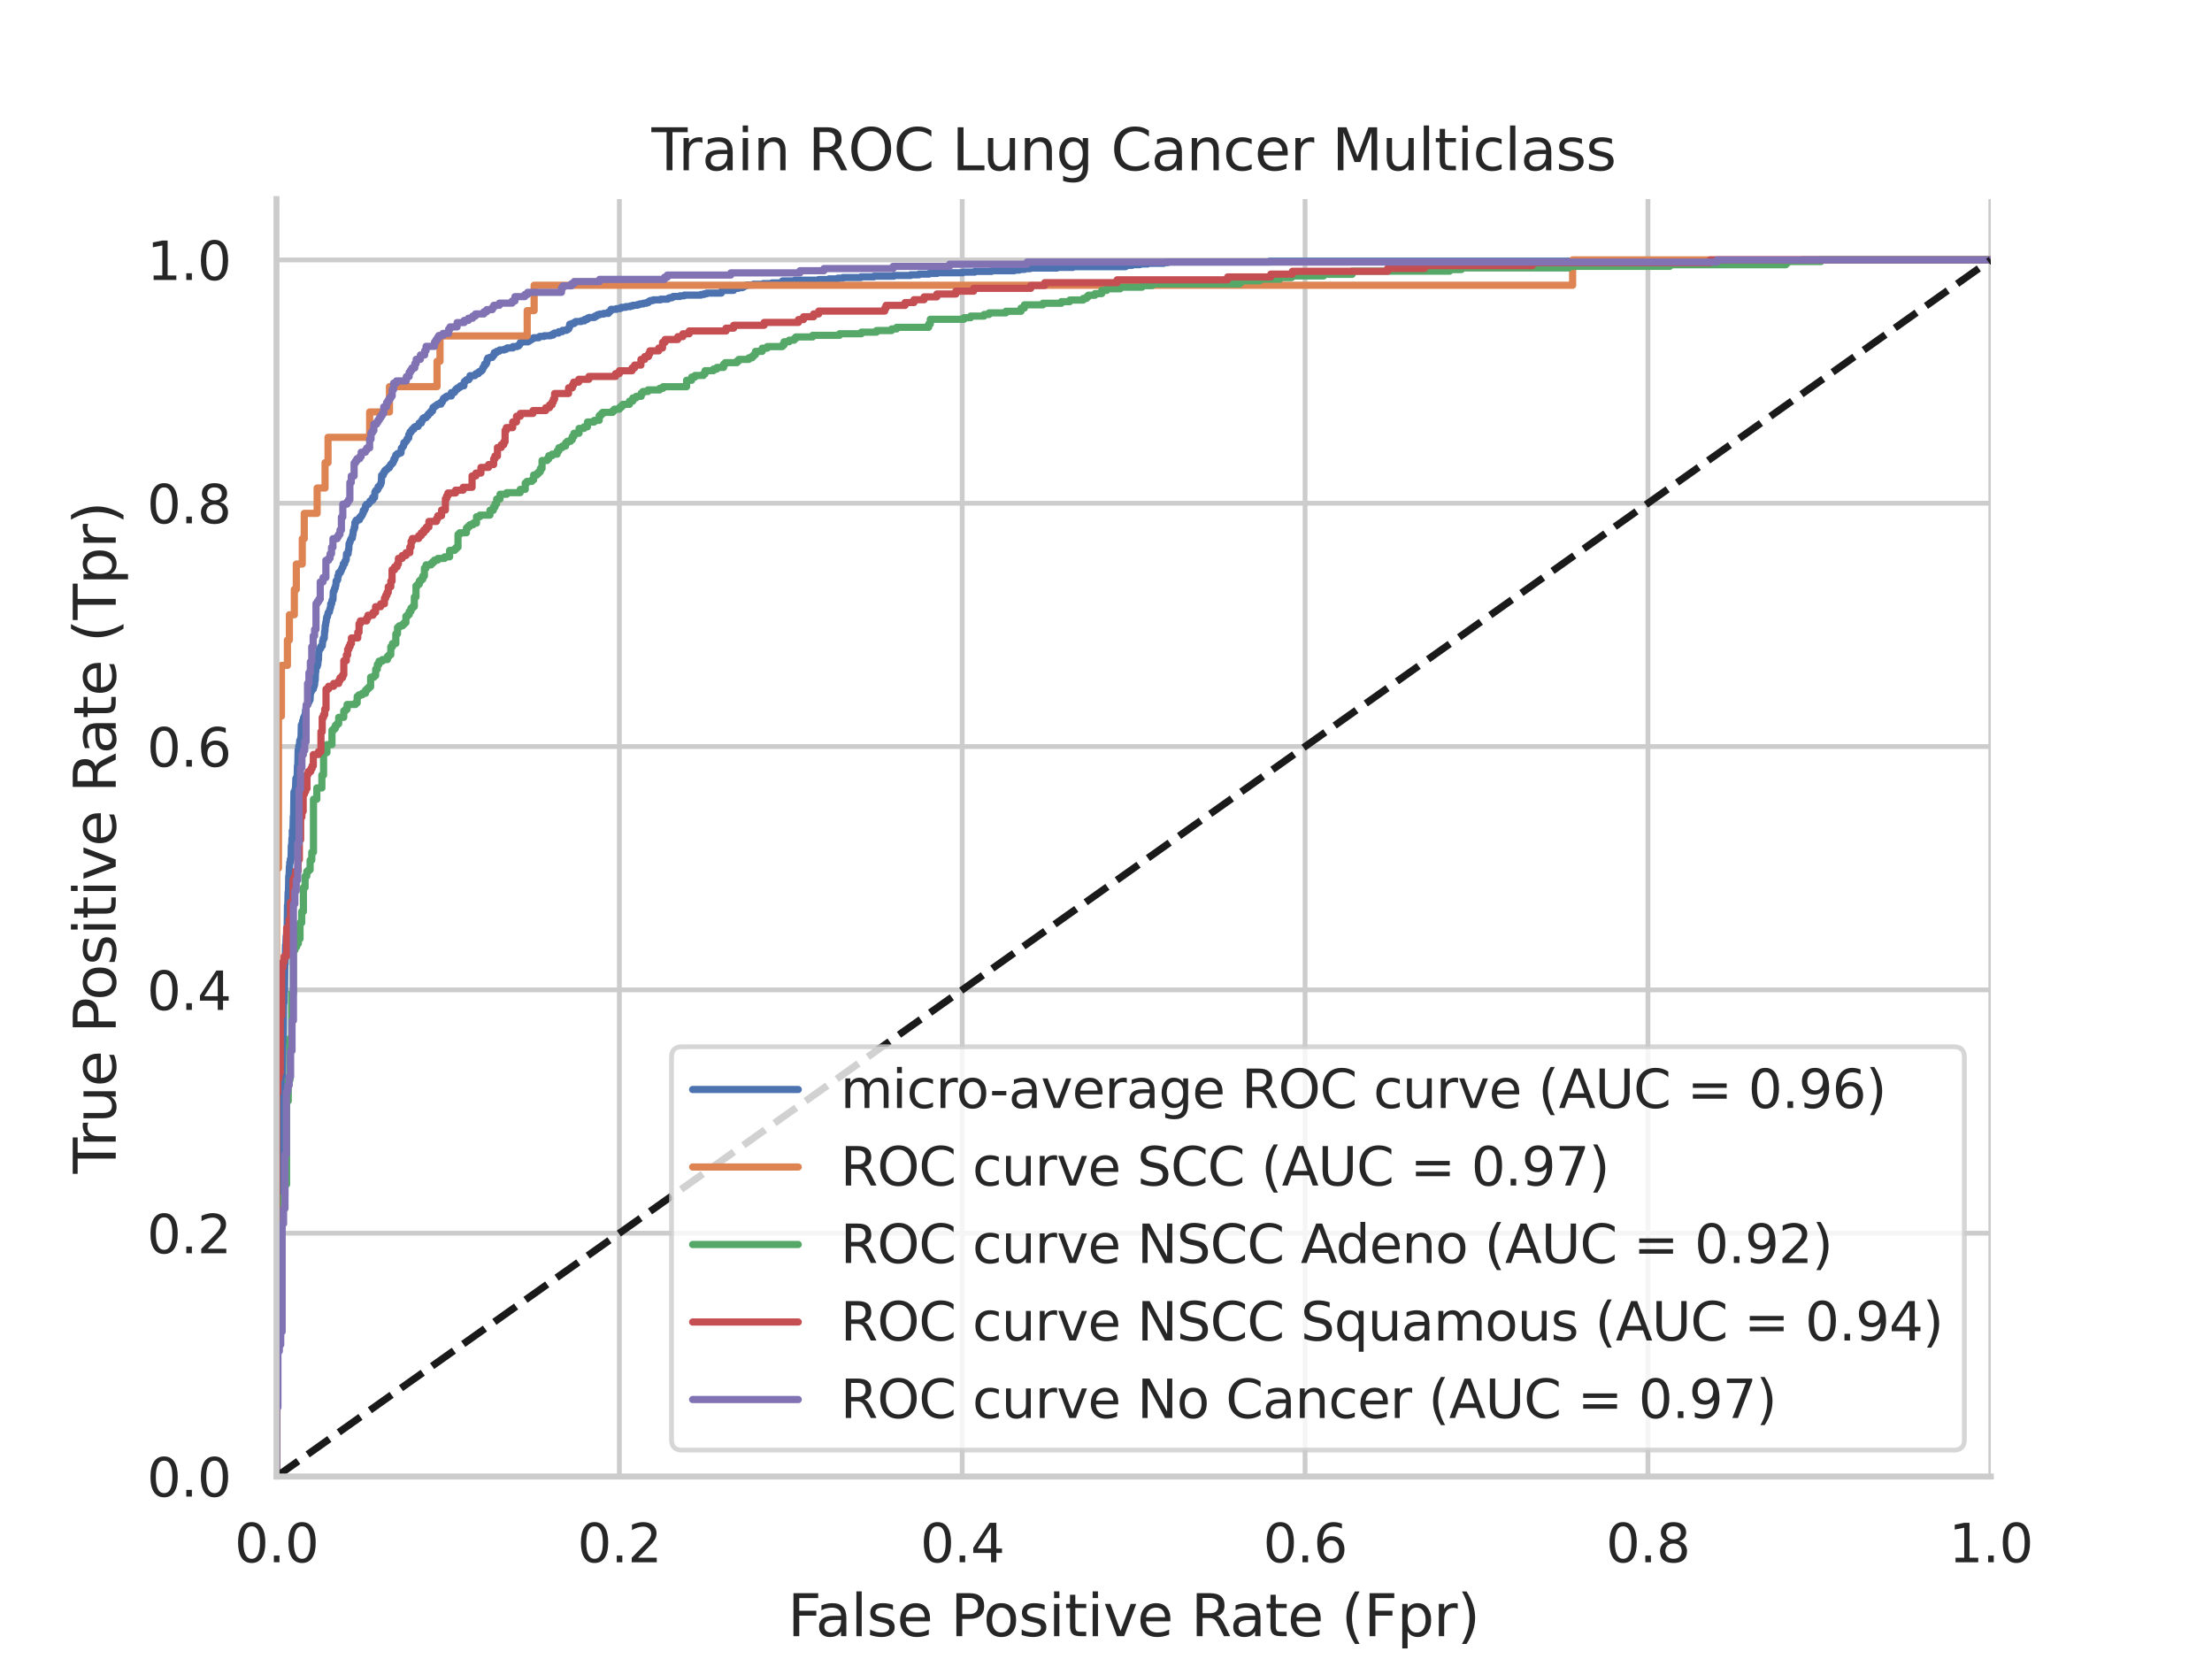 <?xml version="1.0" encoding="utf-8" standalone="no"?>
<!DOCTYPE svg PUBLIC "-//W3C//DTD SVG 1.1//EN"
  "http://www.w3.org/Graphics/SVG/1.1/DTD/svg11.dtd">
<svg xmlns:xlink="http://www.w3.org/1999/xlink" width="460.8pt" height="345.6pt" viewBox="0 0 460.8 345.6" xmlns="http://www.w3.org/2000/svg" version="1.1">
 <defs>
  <style type="text/css">*{stroke-linejoin: round; stroke-linecap: butt}</style>
 </defs>
 <g id="figure_1">
  <g id="patch_1">
   <path d="M 0 345.6 
L 460.8 345.6 
L 460.8 0 
L 0 0 
z
" style="fill: #ffffff"/>
  </g>
  <g id="axes_1">
   <g id="patch_2">
    <path d="M 57.6 307.584 
L 414.72 307.584 
L 414.72 41.472 
L 57.6 41.472 
z
" style="fill: #ffffff"/>
   </g>
   <g id="matplotlib.axis_1">
    <g id="xtick_1">
     <g id="line2d_1">
      <path d="M 57.6 307.584 
L 57.6 41.472 
" clip-path="url(#pec59ef66d6)" style="fill: none; stroke: #cccccc; stroke-linecap: round"/>
     </g>
     <g id="text_1">
      <!-- 0.0 -->
      <g style="fill: #262626" transform="translate(48.853 325.442) scale(0.11 -0.11)">
       <defs>
        <path id="DejaVuSans-30" d="M 2034 4250 
Q 1547 4250 1301 3770 
Q 1056 3291 1056 2328 
Q 1056 1369 1301 889 
Q 1547 409 2034 409 
Q 2525 409 2770 889 
Q 3016 1369 3016 2328 
Q 3016 3291 2770 3770 
Q 2525 4250 2034 4250 
z
M 2034 4750 
Q 2819 4750 3233 4129 
Q 3647 3509 3647 2328 
Q 3647 1150 3233 529 
Q 2819 -91 2034 -91 
Q 1250 -91 836 529 
Q 422 1150 422 2328 
Q 422 3509 836 4129 
Q 1250 4750 2034 4750 
z
" transform="scale(0.016)"/>
        <path id="DejaVuSans-2e" d="M 684 794 
L 1344 794 
L 1344 0 
L 684 0 
L 684 794 
z
" transform="scale(0.016)"/>
       </defs>
       <use xlink:href="#DejaVuSans-30"/>
       <use xlink:href="#DejaVuSans-2e" x="63.623"/>
       <use xlink:href="#DejaVuSans-30" x="95.41"/>
      </g>
     </g>
    </g>
    <g id="xtick_2">
     <g id="line2d_2">
      <path d="M 129.024 307.584 
L 129.024 41.472 
" clip-path="url(#pec59ef66d6)" style="fill: none; stroke: #cccccc; stroke-linecap: round"/>
     </g>
     <g id="text_2">
      <!-- 0.2 -->
      <g style="fill: #262626" transform="translate(120.277 325.442) scale(0.11 -0.11)">
       <defs>
        <path id="DejaVuSans-32" d="M 1228 531 
L 3431 531 
L 3431 0 
L 469 0 
L 469 531 
Q 828 903 1448 1529 
Q 2069 2156 2228 2338 
Q 2531 2678 2651 2914 
Q 2772 3150 2772 3378 
Q 2772 3750 2511 3984 
Q 2250 4219 1831 4219 
Q 1534 4219 1204 4116 
Q 875 4013 500 3803 
L 500 4441 
Q 881 4594 1212 4672 
Q 1544 4750 1819 4750 
Q 2544 4750 2975 4387 
Q 3406 4025 3406 3419 
Q 3406 3131 3298 2873 
Q 3191 2616 2906 2266 
Q 2828 2175 2409 1742 
Q 1991 1309 1228 531 
z
" transform="scale(0.016)"/>
       </defs>
       <use xlink:href="#DejaVuSans-30"/>
       <use xlink:href="#DejaVuSans-2e" x="63.623"/>
       <use xlink:href="#DejaVuSans-32" x="95.41"/>
      </g>
     </g>
    </g>
    <g id="xtick_3">
     <g id="line2d_3">
      <path d="M 200.448 307.584 
L 200.448 41.472 
" clip-path="url(#pec59ef66d6)" style="fill: none; stroke: #cccccc; stroke-linecap: round"/>
     </g>
     <g id="text_3">
      <!-- 0.4 -->
      <g style="fill: #262626" transform="translate(191.701 325.442) scale(0.11 -0.11)">
       <defs>
        <path id="DejaVuSans-34" d="M 2419 4116 
L 825 1625 
L 2419 1625 
L 2419 4116 
z
M 2253 4666 
L 3047 4666 
L 3047 1625 
L 3713 1625 
L 3713 1100 
L 3047 1100 
L 3047 0 
L 2419 0 
L 2419 1100 
L 313 1100 
L 313 1709 
L 2253 4666 
z
" transform="scale(0.016)"/>
       </defs>
       <use xlink:href="#DejaVuSans-30"/>
       <use xlink:href="#DejaVuSans-2e" x="63.623"/>
       <use xlink:href="#DejaVuSans-34" x="95.41"/>
      </g>
     </g>
    </g>
    <g id="xtick_4">
     <g id="line2d_4">
      <path d="M 271.872 307.584 
L 271.872 41.472 
" clip-path="url(#pec59ef66d6)" style="fill: none; stroke: #cccccc; stroke-linecap: round"/>
     </g>
     <g id="text_4">
      <!-- 0.6 -->
      <g style="fill: #262626" transform="translate(263.125 325.442) scale(0.11 -0.11)">
       <defs>
        <path id="DejaVuSans-36" d="M 2113 2584 
Q 1688 2584 1439 2293 
Q 1191 2003 1191 1497 
Q 1191 994 1439 701 
Q 1688 409 2113 409 
Q 2538 409 2786 701 
Q 3034 994 3034 1497 
Q 3034 2003 2786 2293 
Q 2538 2584 2113 2584 
z
M 3366 4563 
L 3366 3988 
Q 3128 4100 2886 4159 
Q 2644 4219 2406 4219 
Q 1781 4219 1451 3797 
Q 1122 3375 1075 2522 
Q 1259 2794 1537 2939 
Q 1816 3084 2150 3084 
Q 2853 3084 3261 2657 
Q 3669 2231 3669 1497 
Q 3669 778 3244 343 
Q 2819 -91 2113 -91 
Q 1303 -91 875 529 
Q 447 1150 447 2328 
Q 447 3434 972 4092 
Q 1497 4750 2381 4750 
Q 2619 4750 2861 4703 
Q 3103 4656 3366 4563 
z
" transform="scale(0.016)"/>
       </defs>
       <use xlink:href="#DejaVuSans-30"/>
       <use xlink:href="#DejaVuSans-2e" x="63.623"/>
       <use xlink:href="#DejaVuSans-36" x="95.41"/>
      </g>
     </g>
    </g>
    <g id="xtick_5">
     <g id="line2d_5">
      <path d="M 343.296 307.584 
L 343.296 41.472 
" clip-path="url(#pec59ef66d6)" style="fill: none; stroke: #cccccc; stroke-linecap: round"/>
     </g>
     <g id="text_5">
      <!-- 0.8 -->
      <g style="fill: #262626" transform="translate(334.549 325.442) scale(0.11 -0.11)">
       <defs>
        <path id="DejaVuSans-38" d="M 2034 2216 
Q 1584 2216 1326 1975 
Q 1069 1734 1069 1313 
Q 1069 891 1326 650 
Q 1584 409 2034 409 
Q 2484 409 2743 651 
Q 3003 894 3003 1313 
Q 3003 1734 2745 1975 
Q 2488 2216 2034 2216 
z
M 1403 2484 
Q 997 2584 770 2862 
Q 544 3141 544 3541 
Q 544 4100 942 4425 
Q 1341 4750 2034 4750 
Q 2731 4750 3128 4425 
Q 3525 4100 3525 3541 
Q 3525 3141 3298 2862 
Q 3072 2584 2669 2484 
Q 3125 2378 3379 2068 
Q 3634 1759 3634 1313 
Q 3634 634 3220 271 
Q 2806 -91 2034 -91 
Q 1263 -91 848 271 
Q 434 634 434 1313 
Q 434 1759 690 2068 
Q 947 2378 1403 2484 
z
M 1172 3481 
Q 1172 3119 1398 2916 
Q 1625 2713 2034 2713 
Q 2441 2713 2670 2916 
Q 2900 3119 2900 3481 
Q 2900 3844 2670 4047 
Q 2441 4250 2034 4250 
Q 1625 4250 1398 4047 
Q 1172 3844 1172 3481 
z
" transform="scale(0.016)"/>
       </defs>
       <use xlink:href="#DejaVuSans-30"/>
       <use xlink:href="#DejaVuSans-2e" x="63.623"/>
       <use xlink:href="#DejaVuSans-38" x="95.41"/>
      </g>
     </g>
    </g>
    <g id="xtick_6">
     <g id="line2d_6">
      <path d="M 414.72 307.584 
L 414.72 41.472 
" clip-path="url(#pec59ef66d6)" style="fill: none; stroke: #cccccc; stroke-linecap: round"/>
     </g>
     <g id="text_6">
      <!-- 1.0 -->
      <g style="fill: #262626" transform="translate(405.973 325.442) scale(0.11 -0.11)">
       <defs>
        <path id="DejaVuSans-31" d="M 794 531 
L 1825 531 
L 1825 4091 
L 703 3866 
L 703 4441 
L 1819 4666 
L 2450 4666 
L 2450 531 
L 3481 531 
L 3481 0 
L 794 0 
L 794 531 
z
" transform="scale(0.016)"/>
       </defs>
       <use xlink:href="#DejaVuSans-31"/>
       <use xlink:href="#DejaVuSans-2e" x="63.623"/>
       <use xlink:href="#DejaVuSans-30" x="95.41"/>
      </g>
     </g>
    </g>
    <g id="text_7">
     <!-- False Positive Rate (Fpr) -->
     <g style="fill: #262626" transform="translate(164.085 340.848) scale(0.12 -0.12)">
      <defs>
       <path id="DejaVuSans-46" d="M 628 4666 
L 3309 4666 
L 3309 4134 
L 1259 4134 
L 1259 2759 
L 3109 2759 
L 3109 2228 
L 1259 2228 
L 1259 0 
L 628 0 
L 628 4666 
z
" transform="scale(0.016)"/>
       <path id="DejaVuSans-61" d="M 2194 1759 
Q 1497 1759 1228 1600 
Q 959 1441 959 1056 
Q 959 750 1161 570 
Q 1363 391 1709 391 
Q 2188 391 2477 730 
Q 2766 1069 2766 1631 
L 2766 1759 
L 2194 1759 
z
M 3341 1997 
L 3341 0 
L 2766 0 
L 2766 531 
Q 2569 213 2275 61 
Q 1981 -91 1556 -91 
Q 1019 -91 701 211 
Q 384 513 384 1019 
Q 384 1609 779 1909 
Q 1175 2209 1959 2209 
L 2766 2209 
L 2766 2266 
Q 2766 2663 2505 2880 
Q 2244 3097 1772 3097 
Q 1472 3097 1187 3025 
Q 903 2953 641 2809 
L 641 3341 
Q 956 3463 1253 3523 
Q 1550 3584 1831 3584 
Q 2591 3584 2966 3190 
Q 3341 2797 3341 1997 
z
" transform="scale(0.016)"/>
       <path id="DejaVuSans-6c" d="M 603 4863 
L 1178 4863 
L 1178 0 
L 603 0 
L 603 4863 
z
" transform="scale(0.016)"/>
       <path id="DejaVuSans-73" d="M 2834 3397 
L 2834 2853 
Q 2591 2978 2328 3040 
Q 2066 3103 1784 3103 
Q 1356 3103 1142 2972 
Q 928 2841 928 2578 
Q 928 2378 1081 2264 
Q 1234 2150 1697 2047 
L 1894 2003 
Q 2506 1872 2764 1633 
Q 3022 1394 3022 966 
Q 3022 478 2636 193 
Q 2250 -91 1575 -91 
Q 1294 -91 989 -36 
Q 684 19 347 128 
L 347 722 
Q 666 556 975 473 
Q 1284 391 1588 391 
Q 1994 391 2212 530 
Q 2431 669 2431 922 
Q 2431 1156 2273 1281 
Q 2116 1406 1581 1522 
L 1381 1569 
Q 847 1681 609 1914 
Q 372 2147 372 2553 
Q 372 3047 722 3315 
Q 1072 3584 1716 3584 
Q 2034 3584 2315 3537 
Q 2597 3491 2834 3397 
z
" transform="scale(0.016)"/>
       <path id="DejaVuSans-65" d="M 3597 1894 
L 3597 1613 
L 953 1613 
Q 991 1019 1311 708 
Q 1631 397 2203 397 
Q 2534 397 2845 478 
Q 3156 559 3463 722 
L 3463 178 
Q 3153 47 2828 -22 
Q 2503 -91 2169 -91 
Q 1331 -91 842 396 
Q 353 884 353 1716 
Q 353 2575 817 3079 
Q 1281 3584 2069 3584 
Q 2775 3584 3186 3129 
Q 3597 2675 3597 1894 
z
M 3022 2063 
Q 3016 2534 2758 2815 
Q 2500 3097 2075 3097 
Q 1594 3097 1305 2825 
Q 1016 2553 972 2059 
L 3022 2063 
z
" transform="scale(0.016)"/>
       <path id="DejaVuSans-20" transform="scale(0.016)"/>
       <path id="DejaVuSans-50" d="M 1259 4147 
L 1259 2394 
L 2053 2394 
Q 2494 2394 2734 2622 
Q 2975 2850 2975 3272 
Q 2975 3691 2734 3919 
Q 2494 4147 2053 4147 
L 1259 4147 
z
M 628 4666 
L 2053 4666 
Q 2838 4666 3239 4311 
Q 3641 3956 3641 3272 
Q 3641 2581 3239 2228 
Q 2838 1875 2053 1875 
L 1259 1875 
L 1259 0 
L 628 0 
L 628 4666 
z
" transform="scale(0.016)"/>
       <path id="DejaVuSans-6f" d="M 1959 3097 
Q 1497 3097 1228 2736 
Q 959 2375 959 1747 
Q 959 1119 1226 758 
Q 1494 397 1959 397 
Q 2419 397 2687 759 
Q 2956 1122 2956 1747 
Q 2956 2369 2687 2733 
Q 2419 3097 1959 3097 
z
M 1959 3584 
Q 2709 3584 3137 3096 
Q 3566 2609 3566 1747 
Q 3566 888 3137 398 
Q 2709 -91 1959 -91 
Q 1206 -91 779 398 
Q 353 888 353 1747 
Q 353 2609 779 3096 
Q 1206 3584 1959 3584 
z
" transform="scale(0.016)"/>
       <path id="DejaVuSans-69" d="M 603 3500 
L 1178 3500 
L 1178 0 
L 603 0 
L 603 3500 
z
M 603 4863 
L 1178 4863 
L 1178 4134 
L 603 4134 
L 603 4863 
z
" transform="scale(0.016)"/>
       <path id="DejaVuSans-74" d="M 1172 4494 
L 1172 3500 
L 2356 3500 
L 2356 3053 
L 1172 3053 
L 1172 1153 
Q 1172 725 1289 603 
Q 1406 481 1766 481 
L 2356 481 
L 2356 0 
L 1766 0 
Q 1100 0 847 248 
Q 594 497 594 1153 
L 594 3053 
L 172 3053 
L 172 3500 
L 594 3500 
L 594 4494 
L 1172 4494 
z
" transform="scale(0.016)"/>
       <path id="DejaVuSans-76" d="M 191 3500 
L 800 3500 
L 1894 563 
L 2988 3500 
L 3597 3500 
L 2284 0 
L 1503 0 
L 191 3500 
z
" transform="scale(0.016)"/>
       <path id="DejaVuSans-52" d="M 2841 2188 
Q 3044 2119 3236 1894 
Q 3428 1669 3622 1275 
L 4263 0 
L 3584 0 
L 2988 1197 
Q 2756 1666 2539 1819 
Q 2322 1972 1947 1972 
L 1259 1972 
L 1259 0 
L 628 0 
L 628 4666 
L 2053 4666 
Q 2853 4666 3247 4331 
Q 3641 3997 3641 3322 
Q 3641 2881 3436 2590 
Q 3231 2300 2841 2188 
z
M 1259 4147 
L 1259 2491 
L 2053 2491 
Q 2509 2491 2742 2702 
Q 2975 2913 2975 3322 
Q 2975 3731 2742 3939 
Q 2509 4147 2053 4147 
L 1259 4147 
z
" transform="scale(0.016)"/>
       <path id="DejaVuSans-28" d="M 1984 4856 
Q 1566 4138 1362 3434 
Q 1159 2731 1159 2009 
Q 1159 1288 1364 580 
Q 1569 -128 1984 -844 
L 1484 -844 
Q 1016 -109 783 600 
Q 550 1309 550 2009 
Q 550 2706 781 3412 
Q 1013 4119 1484 4856 
L 1984 4856 
z
" transform="scale(0.016)"/>
       <path id="DejaVuSans-70" d="M 1159 525 
L 1159 -1331 
L 581 -1331 
L 581 3500 
L 1159 3500 
L 1159 2969 
Q 1341 3281 1617 3432 
Q 1894 3584 2278 3584 
Q 2916 3584 3314 3078 
Q 3713 2572 3713 1747 
Q 3713 922 3314 415 
Q 2916 -91 2278 -91 
Q 1894 -91 1617 61 
Q 1341 213 1159 525 
z
M 3116 1747 
Q 3116 2381 2855 2742 
Q 2594 3103 2138 3103 
Q 1681 3103 1420 2742 
Q 1159 2381 1159 1747 
Q 1159 1113 1420 752 
Q 1681 391 2138 391 
Q 2594 391 2855 752 
Q 3116 1113 3116 1747 
z
" transform="scale(0.016)"/>
       <path id="DejaVuSans-72" d="M 2631 2963 
Q 2534 3019 2420 3045 
Q 2306 3072 2169 3072 
Q 1681 3072 1420 2755 
Q 1159 2438 1159 1844 
L 1159 0 
L 581 0 
L 581 3500 
L 1159 3500 
L 1159 2956 
Q 1341 3275 1631 3429 
Q 1922 3584 2338 3584 
Q 2397 3584 2469 3576 
Q 2541 3569 2628 3553 
L 2631 2963 
z
" transform="scale(0.016)"/>
       <path id="DejaVuSans-29" d="M 513 4856 
L 1013 4856 
Q 1481 4119 1714 3412 
Q 1947 2706 1947 2009 
Q 1947 1309 1714 600 
Q 1481 -109 1013 -844 
L 513 -844 
Q 928 -128 1133 580 
Q 1338 1288 1338 2009 
Q 1338 2731 1133 3434 
Q 928 4138 513 4856 
z
" transform="scale(0.016)"/>
      </defs>
      <use xlink:href="#DejaVuSans-46"/>
      <use xlink:href="#DejaVuSans-61" x="48.395"/>
      <use xlink:href="#DejaVuSans-6c" x="109.674"/>
      <use xlink:href="#DejaVuSans-73" x="137.457"/>
      <use xlink:href="#DejaVuSans-65" x="189.557"/>
      <use xlink:href="#DejaVuSans-20" x="251.08"/>
      <use xlink:href="#DejaVuSans-50" x="282.867"/>
      <use xlink:href="#DejaVuSans-6f" x="339.545"/>
      <use xlink:href="#DejaVuSans-73" x="400.727"/>
      <use xlink:href="#DejaVuSans-69" x="452.826"/>
      <use xlink:href="#DejaVuSans-74" x="480.609"/>
      <use xlink:href="#DejaVuSans-69" x="519.818"/>
      <use xlink:href="#DejaVuSans-76" x="547.602"/>
      <use xlink:href="#DejaVuSans-65" x="606.781"/>
      <use xlink:href="#DejaVuSans-20" x="668.305"/>
      <use xlink:href="#DejaVuSans-52" x="700.092"/>
      <use xlink:href="#DejaVuSans-61" x="767.324"/>
      <use xlink:href="#DejaVuSans-74" x="828.604"/>
      <use xlink:href="#DejaVuSans-65" x="867.812"/>
      <use xlink:href="#DejaVuSans-20" x="929.336"/>
      <use xlink:href="#DejaVuSans-28" x="961.123"/>
      <use xlink:href="#DejaVuSans-46" x="1000.137"/>
      <use xlink:href="#DejaVuSans-70" x="1057.656"/>
      <use xlink:href="#DejaVuSans-72" x="1121.133"/>
      <use xlink:href="#DejaVuSans-29" x="1162.246"/>
     </g>
    </g>
   </g>
   <g id="matplotlib.axis_2">
    <g id="ytick_1">
     <g id="line2d_7">
      <path d="M 57.6 307.584 
L 414.72 307.584 
" clip-path="url(#pec59ef66d6)" style="fill: none; stroke: #cccccc; stroke-linecap: round"/>
     </g>
     <g id="text_8">
      <!-- 0.0 -->
      <g style="fill: #262626" transform="translate(30.607 311.763) scale(0.11 -0.11)">
       <use xlink:href="#DejaVuSans-30"/>
       <use xlink:href="#DejaVuSans-2e" x="63.623"/>
       <use xlink:href="#DejaVuSans-30" x="95.41"/>
      </g>
     </g>
    </g>
    <g id="ytick_2">
     <g id="line2d_8">
      <path d="M 57.6 256.896 
L 414.72 256.896 
" clip-path="url(#pec59ef66d6)" style="fill: none; stroke: #cccccc; stroke-linecap: round"/>
     </g>
     <g id="text_9">
      <!-- 0.2 -->
      <g style="fill: #262626" transform="translate(30.607 261.075) scale(0.11 -0.11)">
       <use xlink:href="#DejaVuSans-30"/>
       <use xlink:href="#DejaVuSans-2e" x="63.623"/>
       <use xlink:href="#DejaVuSans-32" x="95.41"/>
      </g>
     </g>
    </g>
    <g id="ytick_3">
     <g id="line2d_9">
      <path d="M 57.6 206.208 
L 414.72 206.208 
" clip-path="url(#pec59ef66d6)" style="fill: none; stroke: #cccccc; stroke-linecap: round"/>
     </g>
     <g id="text_10">
      <!-- 0.4 -->
      <g style="fill: #262626" transform="translate(30.607 210.387) scale(0.11 -0.11)">
       <use xlink:href="#DejaVuSans-30"/>
       <use xlink:href="#DejaVuSans-2e" x="63.623"/>
       <use xlink:href="#DejaVuSans-34" x="95.41"/>
      </g>
     </g>
    </g>
    <g id="ytick_4">
     <g id="line2d_10">
      <path d="M 57.6 155.52 
L 414.72 155.52 
" clip-path="url(#pec59ef66d6)" style="fill: none; stroke: #cccccc; stroke-linecap: round"/>
     </g>
     <g id="text_11">
      <!-- 0.6 -->
      <g style="fill: #262626" transform="translate(30.607 159.699) scale(0.11 -0.11)">
       <use xlink:href="#DejaVuSans-30"/>
       <use xlink:href="#DejaVuSans-2e" x="63.623"/>
       <use xlink:href="#DejaVuSans-36" x="95.41"/>
      </g>
     </g>
    </g>
    <g id="ytick_5">
     <g id="line2d_11">
      <path d="M 57.6 104.832 
L 414.72 104.832 
" clip-path="url(#pec59ef66d6)" style="fill: none; stroke: #cccccc; stroke-linecap: round"/>
     </g>
     <g id="text_12">
      <!-- 0.8 -->
      <g style="fill: #262626" transform="translate(30.607 109.011) scale(0.11 -0.11)">
       <use xlink:href="#DejaVuSans-30"/>
       <use xlink:href="#DejaVuSans-2e" x="63.623"/>
       <use xlink:href="#DejaVuSans-38" x="95.41"/>
      </g>
     </g>
    </g>
    <g id="ytick_6">
     <g id="line2d_12">
      <path d="M 57.6 54.144 
L 414.72 54.144 
" clip-path="url(#pec59ef66d6)" style="fill: none; stroke: #cccccc; stroke-linecap: round"/>
     </g>
     <g id="text_13">
      <!-- 1.0 -->
      <g style="fill: #262626" transform="translate(30.607 58.323) scale(0.11 -0.11)">
       <use xlink:href="#DejaVuSans-31"/>
       <use xlink:href="#DejaVuSans-2e" x="63.623"/>
       <use xlink:href="#DejaVuSans-30" x="95.41"/>
      </g>
     </g>
    </g>
    <g id="text_14">
     <!-- True Positive Rate (Tpr) -->
     <g style="fill: #262626" transform="translate(24.111 244.493) rotate(-90) scale(0.12 -0.12)">
      <defs>
       <path id="DejaVuSans-54" d="M -19 4666 
L 3928 4666 
L 3928 4134 
L 2272 4134 
L 2272 0 
L 1638 0 
L 1638 4134 
L -19 4134 
L -19 4666 
z
" transform="scale(0.016)"/>
       <path id="DejaVuSans-75" d="M 544 1381 
L 544 3500 
L 1119 3500 
L 1119 1403 
Q 1119 906 1312 657 
Q 1506 409 1894 409 
Q 2359 409 2629 706 
Q 2900 1003 2900 1516 
L 2900 3500 
L 3475 3500 
L 3475 0 
L 2900 0 
L 2900 538 
Q 2691 219 2414 64 
Q 2138 -91 1772 -91 
Q 1169 -91 856 284 
Q 544 659 544 1381 
z
M 1991 3584 
L 1991 3584 
z
" transform="scale(0.016)"/>
      </defs>
      <use xlink:href="#DejaVuSans-54"/>
      <use xlink:href="#DejaVuSans-72" x="46.334"/>
      <use xlink:href="#DejaVuSans-75" x="87.447"/>
      <use xlink:href="#DejaVuSans-65" x="150.826"/>
      <use xlink:href="#DejaVuSans-20" x="212.35"/>
      <use xlink:href="#DejaVuSans-50" x="244.137"/>
      <use xlink:href="#DejaVuSans-6f" x="300.814"/>
      <use xlink:href="#DejaVuSans-73" x="361.996"/>
      <use xlink:href="#DejaVuSans-69" x="414.096"/>
      <use xlink:href="#DejaVuSans-74" x="441.879"/>
      <use xlink:href="#DejaVuSans-69" x="481.088"/>
      <use xlink:href="#DejaVuSans-76" x="508.871"/>
      <use xlink:href="#DejaVuSans-65" x="568.051"/>
      <use xlink:href="#DejaVuSans-20" x="629.574"/>
      <use xlink:href="#DejaVuSans-52" x="661.361"/>
      <use xlink:href="#DejaVuSans-61" x="728.594"/>
      <use xlink:href="#DejaVuSans-74" x="789.873"/>
      <use xlink:href="#DejaVuSans-65" x="829.082"/>
      <use xlink:href="#DejaVuSans-20" x="890.605"/>
      <use xlink:href="#DejaVuSans-28" x="922.393"/>
      <use xlink:href="#DejaVuSans-54" x="961.406"/>
      <use xlink:href="#DejaVuSans-70" x="1022.49"/>
      <use xlink:href="#DejaVuSans-72" x="1085.967"/>
      <use xlink:href="#DejaVuSans-29" x="1127.08"/>
     </g>
    </g>
   </g>
   <g id="line2d_13">
    <path d="M 57.6 307.584 
L 57.667 275.146 
L 57.734 275.146 
L 57.802 272.607 
L 57.869 272.607 
L 57.936 261.325 
L 58.003 261.325 
L 58.07 253.144 
L 58.205 253.144 
L 58.272 250.888 
L 58.339 250.888 
L 58.406 241.298 
L 58.473 241.298 
L 58.541 231.566 
L 58.608 231.566 
L 58.675 229.451 
L 58.742 229.451 
L 58.809 223.809 
L 58.877 223.809 
L 58.944 217.322 
L 59.011 217.322 
L 59.078 209 
L 59.145 209 
L 59.213 206.462 
L 59.28 206.462 
L 59.347 200.82 
L 59.414 200.82 
L 59.481 196.871 
L 59.549 196.871 
L 59.616 195.038 
L 59.683 195.038 
L 59.75 193.487 
L 59.817 193.487 
L 59.884 188.55 
L 59.952 188.55 
L 60.019 185.871 
L 60.086 185.871 
L 60.153 182.486 
L 60.22 182.486 
L 60.288 180.511 
L 60.355 180.511 
L 60.355 179.665 
L 60.489 179.665 
L 60.489 178.96 
L 60.624 178.96 
L 60.691 176.139 
L 60.758 176.139 
L 60.825 174.588 
L 60.892 174.588 
L 60.892 173.037 
L 61.027 173.037 
L 61.094 170.075 
L 61.161 170.075 
L 61.228 164.998 
L 61.296 164.998 
L 61.296 164.857 
L 61.43 164.857 
L 61.497 164.292 
L 61.564 164.292 
L 61.631 162.177 
L 61.766 162.177 
L 61.833 161.754 
L 61.9 161.754 
L 61.967 159.497 
L 62.035 159.497 
L 62.102 156.253 
L 62.236 156.253 
L 62.236 155.407 
L 62.371 155.407 
L 62.438 154.279 
L 62.572 154.279 
L 62.639 153.715 
L 62.707 153.715 
L 62.774 151.035 
L 62.841 151.035 
L 62.908 150.753 
L 63.042 150.753 
L 63.042 150.189 
L 63.177 150.189 
L 63.244 149.484 
L 63.378 149.484 
L 63.446 149.061 
L 63.58 149.061 
L 63.647 147.932 
L 63.714 147.932 
L 63.782 147.086 
L 63.849 147.086 
L 63.849 146.804 
L 64.118 146.804 
L 64.185 146.24 
L 64.386 146.24 
L 64.453 145.817 
L 64.588 145.817 
L 64.655 144.406 
L 64.722 144.406 
L 64.722 144.124 
L 64.857 144.124 
L 64.924 143.842 
L 64.991 143.842 
L 65.058 143.56 
L 65.26 143.56 
L 65.26 143.137 
L 65.394 143.137 
L 65.461 142.714 
L 65.529 142.714 
L 65.596 141.727 
L 65.663 141.727 
L 65.73 139.893 
L 65.797 139.893 
L 65.797 138.906 
L 66.066 138.906 
L 66.133 138.483 
L 66.2 138.483 
L 66.268 137.496 
L 66.335 137.496 
L 66.402 135.662 
L 66.469 135.662 
L 66.536 135.239 
L 66.604 135.239 
L 66.604 135.098 
L 66.805 135.098 
L 66.805 134.675 
L 67.007 134.675 
L 67.007 134.534 
L 67.141 134.534 
L 67.208 133.547 
L 67.275 133.547 
L 67.343 132.983 
L 67.544 132.983 
L 67.611 131.572 
L 67.679 131.572 
L 67.746 130.303 
L 67.813 130.303 
L 67.88 129.598 
L 67.947 129.598 
L 68.015 128.752 
L 68.082 128.752 
L 68.082 128.469 
L 68.216 128.469 
L 68.283 127.905 
L 68.351 127.905 
L 68.351 127.623 
L 68.485 127.623 
L 68.485 127.482 
L 68.619 127.482 
L 68.687 126.918 
L 68.754 126.918 
L 68.821 126.495 
L 68.888 126.495 
L 68.888 125.79 
L 69.09 125.79 
L 69.157 125.085 
L 69.224 125.085 
L 69.224 124.944 
L 69.358 124.944 
L 69.426 123.251 
L 69.493 123.251 
L 69.493 123.11 
L 69.627 123.11 
L 69.694 122.546 
L 69.829 122.546 
L 69.896 121.982 
L 69.963 121.982 
L 70.03 120.995 
L 70.232 120.995 
L 70.299 120.713 
L 70.366 120.713 
L 70.366 120.007 
L 70.501 120.007 
L 70.568 119.302 
L 70.904 119.302 
L 70.971 118.879 
L 71.105 118.879 
L 71.173 118.456 
L 71.24 118.456 
L 71.307 118.174 
L 71.441 118.174 
L 71.509 117.469 
L 71.777 117.469 
L 71.844 116.905 
L 71.979 116.905 
L 72.046 116.623 
L 72.113 116.623 
L 72.18 115.353 
L 72.516 115.353 
L 72.584 114.507 
L 72.651 114.507 
L 72.718 113.238 
L 72.785 113.238 
L 72.852 112.956 
L 72.92 112.956 
L 72.987 112.533 
L 73.054 112.533 
L 73.121 112.25 
L 73.188 112.25 
L 73.188 112.109 
L 73.39 112.109 
L 73.457 111.404 
L 73.524 111.404 
L 73.591 110.558 
L 73.659 110.558 
L 73.726 110.276 
L 73.793 110.276 
L 73.793 109.853 
L 73.927 109.853 
L 73.927 108.866 
L 74.129 108.866 
L 74.129 108.442 
L 74.263 108.442 
L 74.263 108.301 
L 74.868 108.301 
L 74.935 107.737 
L 75.204 107.737 
L 75.204 107.455 
L 75.338 107.455 
L 75.338 107.314 
L 75.473 107.314 
L 75.54 106.891 
L 75.674 106.891 
L 75.674 106.327 
L 75.943 106.327 
L 76.01 105.904 
L 76.145 105.904 
L 76.145 105.34 
L 76.346 105.34 
L 76.346 105.058 
L 76.749 105.058 
L 76.817 104.776 
L 76.951 104.776 
L 76.951 104.635 
L 77.085 104.635 
L 77.085 104.352 
L 77.354 104.352 
L 77.354 104.211 
L 77.623 104.211 
L 77.623 103.647 
L 78.026 103.647 
L 78.093 102.519 
L 78.16 102.519 
L 78.228 102.237 
L 78.362 102.237 
L 78.362 102.096 
L 78.631 102.096 
L 78.698 101.814 
L 78.765 101.814 
L 78.765 101.391 
L 79.034 101.391 
L 79.101 101.109 
L 79.168 101.109 
L 79.168 100.968 
L 79.303 100.968 
L 79.37 100.545 
L 79.437 100.545 
L 79.504 98.993 
L 79.84 98.993 
L 79.907 98.429 
L 80.109 98.429 
L 80.176 98.006 
L 80.311 98.006 
L 80.311 97.865 
L 80.579 97.865 
L 80.579 97.724 
L 80.714 97.724 
L 80.714 97.583 
L 80.848 97.583 
L 80.848 97.442 
L 81.117 97.442 
L 81.117 97.16 
L 81.251 97.16 
L 81.318 96.878 
L 81.386 96.878 
L 81.386 96.737 
L 81.587 96.737 
L 81.654 96.455 
L 81.856 96.455 
L 81.923 96.031 
L 82.058 96.031 
L 82.058 95.608 
L 82.259 95.608 
L 82.326 95.185 
L 82.393 95.185 
L 82.461 94.762 
L 82.729 94.762 
L 82.797 94.48 
L 83.2 94.48 
L 83.2 94.339 
L 83.536 94.339 
L 83.603 93.352 
L 83.737 93.352 
L 83.737 93.211 
L 83.872 93.211 
L 83.939 92.929 
L 84.073 92.929 
L 84.14 92.223 
L 84.409 92.223 
L 84.476 91.941 
L 84.611 91.941 
L 84.611 91.8 
L 84.745 91.8 
L 84.812 91.377 
L 84.947 91.377 
L 84.947 91.236 
L 85.148 91.236 
L 85.148 90.531 
L 85.283 90.531 
L 85.35 90.249 
L 85.417 90.249 
L 85.417 89.967 
L 85.686 89.967 
L 85.686 89.685 
L 85.82 89.685 
L 85.887 89.403 
L 86.223 89.403 
L 86.291 88.98 
L 86.559 88.98 
L 86.559 88.839 
L 87.097 88.839 
L 87.164 88.557 
L 87.231 88.557 
L 87.298 88.133 
L 87.769 88.133 
L 87.836 87.569 
L 88.038 87.569 
L 88.105 87.146 
L 88.306 87.146 
L 88.306 87.005 
L 88.777 87.005 
L 88.844 86.723 
L 88.978 86.723 
L 88.978 86.582 
L 89.18 86.582 
L 89.18 86.3 
L 89.314 86.3 
L 89.314 86.159 
L 89.449 86.159 
L 89.449 86.018 
L 89.717 86.018 
L 89.717 85.736 
L 89.852 85.736 
L 89.852 85.595 
L 90.12 85.595 
L 90.188 84.89 
L 90.389 84.89 
L 90.389 84.749 
L 90.591 84.749 
L 90.591 84.608 
L 90.792 84.608 
L 90.792 84.467 
L 90.994 84.467 
L 90.994 84.326 
L 91.195 84.326 
L 91.195 84.184 
L 91.867 84.184 
L 91.867 83.761 
L 92.136 83.761 
L 92.203 83.479 
L 92.271 83.479 
L 92.338 83.056 
L 92.472 83.056 
L 92.472 82.915 
L 92.875 82.915 
L 92.875 82.633 
L 93.144 82.633 
L 93.144 82.492 
L 94.018 82.492 
L 94.018 81.787 
L 94.622 81.787 
L 94.622 81.646 
L 94.757 81.646 
L 94.757 81.364 
L 94.891 81.364 
L 94.958 81.082 
L 95.294 81.082 
L 95.294 80.8 
L 95.63 80.8 
L 95.63 80.659 
L 95.899 80.659 
L 95.899 80.377 
L 96.638 80.377 
L 96.705 79.53 
L 96.84 79.53 
L 96.84 79.389 
L 97.041 79.389 
L 97.041 79.248 
L 97.175 79.248 
L 97.175 79.107 
L 97.646 79.107 
L 97.713 78.825 
L 97.847 78.825 
L 97.915 78.261 
L 98.922 78.261 
L 98.922 78.12 
L 99.057 78.12 
L 99.124 77.838 
L 99.662 77.838 
L 99.662 77.556 
L 99.796 77.556 
L 99.796 77.415 
L 100.132 77.415 
L 100.132 77.274 
L 100.333 77.274 
L 100.333 77.133 
L 100.468 77.133 
L 100.468 76.851 
L 100.602 76.851 
L 100.602 76.569 
L 100.737 76.569 
L 100.804 76.287 
L 100.938 76.287 
L 100.938 75.863 
L 101.274 75.863 
L 101.274 75.581 
L 101.409 75.581 
L 101.476 74.876 
L 101.61 74.876 
L 101.61 74.594 
L 102.013 74.594 
L 102.013 74.453 
L 102.551 74.453 
L 102.618 74.171 
L 102.752 74.171 
L 102.752 74.03 
L 102.887 74.03 
L 102.954 73.466 
L 103.424 73.466 
L 103.491 73.184 
L 103.962 73.184 
L 103.962 73.043 
L 104.096 73.043 
L 104.096 72.902 
L 105.037 72.902 
L 105.037 72.761 
L 105.44 72.761 
L 105.44 72.62 
L 105.642 72.62 
L 105.642 72.479 
L 106.851 72.479 
L 106.851 72.196 
L 107.724 72.196 
L 107.724 72.055 
L 108.06 72.055 
L 108.06 71.914 
L 108.195 71.914 
L 108.262 71.632 
L 108.329 71.632 
L 108.396 71.35 
L 108.732 71.35 
L 108.732 71.209 
L 110.009 71.209 
L 110.009 71.068 
L 110.143 71.068 
L 110.143 70.927 
L 110.479 70.927 
L 110.479 70.786 
L 110.681 70.786 
L 110.681 70.645 
L 110.95 70.645 
L 110.95 70.504 
L 111.151 70.504 
L 111.151 70.363 
L 112.226 70.363 
L 112.226 70.222 
L 112.428 70.222 
L 112.428 70.081 
L 113.369 70.081 
L 113.369 69.94 
L 114.712 69.94 
L 114.712 69.799 
L 115.25 69.799 
L 115.25 69.517 
L 115.519 69.517 
L 115.519 69.376 
L 116.392 69.376 
L 116.392 69.094 
L 117.131 69.094 
L 117.198 68.812 
L 118.005 68.812 
L 118.005 68.671 
L 118.273 68.671 
L 118.273 68.53 
L 118.475 68.53 
L 118.542 68.106 
L 118.677 68.106 
L 118.677 67.542 
L 119.08 67.542 
L 119.08 67.401 
L 119.617 67.401 
L 119.684 67.119 
L 119.953 67.119 
L 119.953 66.978 
L 121.095 66.978 
L 121.095 66.837 
L 121.767 66.837 
L 121.767 66.555 
L 122.305 66.555 
L 122.372 66.273 
L 122.708 66.273 
L 122.708 66.132 
L 123.85 66.132 
L 123.917 65.85 
L 124.321 65.85 
L 124.321 65.709 
L 124.455 65.709 
L 124.455 65.568 
L 124.925 65.568 
L 124.925 65.427 
L 125.732 65.427 
L 125.732 65.286 
L 126.74 65.286 
L 126.74 65.004 
L 127.008 65.004 
L 127.008 64.863 
L 127.143 64.863 
L 127.143 64.722 
L 127.277 64.722 
L 127.277 64.44 
L 128.419 64.44 
L 128.419 64.299 
L 129.158 64.299 
L 129.158 64.157 
L 129.494 64.157 
L 129.494 64.016 
L 130.368 64.016 
L 130.368 63.875 
L 131.308 63.875 
L 131.308 63.734 
L 131.846 63.734 
L 131.846 63.593 
L 132.787 63.593 
L 132.787 63.452 
L 133.257 63.452 
L 133.257 63.311 
L 133.996 63.311 
L 133.996 63.17 
L 134.668 63.17 
L 134.668 63.029 
L 135.071 63.029 
L 135.071 62.888 
L 135.206 62.888 
L 135.206 62.747 
L 135.474 62.747 
L 135.474 62.606 
L 136.079 62.606 
L 136.079 62.465 
L 137.624 62.465 
L 137.624 62.324 
L 139.103 62.324 
L 139.103 62.183 
L 139.371 62.183 
L 139.371 62.042 
L 139.976 62.042 
L 139.976 61.901 
L 140.245 61.901 
L 140.245 61.76 
L 141.656 61.76 
L 141.656 61.619 
L 142.529 61.619 
L 142.529 61.478 
L 146.023 61.478 
L 146.023 61.337 
L 146.695 61.337 
L 146.695 61.196 
L 147.233 61.196 
L 147.233 61.055 
L 150.256 61.055 
L 150.256 60.773 
L 150.458 60.773 
L 150.458 60.491 
L 152.81 60.491 
L 152.877 60.209 
L 153.011 60.209 
L 153.011 60.067 
L 153.817 60.067 
L 153.817 59.926 
L 154.624 59.926 
L 154.624 59.785 
L 154.96 59.785 
L 154.96 59.644 
L 155.094 59.644 
L 155.094 59.503 
L 155.564 59.503 
L 155.564 59.362 
L 156.908 59.362 
L 156.908 59.221 
L 158.991 59.221 
L 158.991 59.08 
L 160.805 59.08 
L 160.805 58.939 
L 162.955 58.939 
L 163.023 58.516 
L 165.576 58.516 
L 165.576 58.375 
L 170.548 58.375 
L 170.548 58.234 
L 172.698 58.234 
L 172.698 58.093 
L 174.512 58.093 
L 174.512 57.952 
L 175.587 57.952 
L 175.587 57.811 
L 179.35 57.811 
L 179.35 57.67 
L 182.038 57.67 
L 182.038 57.529 
L 186.204 57.529 
L 186.204 57.388 
L 189.697 57.388 
L 189.697 57.247 
L 191.444 57.247 
L 191.444 57.106 
L 193.527 57.106 
L 193.527 56.965 
L 195.207 56.965 
L 195.207 56.824 
L 200.582 56.824 
L 200.582 56.683 
L 203.068 56.683 
L 203.068 56.542 
L 206.562 56.542 
L 206.562 56.401 
L 211.266 56.401 
L 211.266 56.26 
L 212.341 56.26 
L 212.341 56.118 
L 213.416 56.118 
L 213.416 55.977 
L 214.558 55.977 
L 214.558 55.836 
L 220.202 55.836 
L 220.202 55.695 
L 223.495 55.695 
L 223.495 55.554 
L 234.447 55.554 
L 234.447 55.413 
L 234.715 55.413 
L 234.715 55.272 
L 235.858 55.272 
L 235.858 55.131 
L 237.47 55.131 
L 237.47 54.99 
L 239.083 54.99 
L 239.083 54.849 
L 242.442 54.849 
L 242.442 54.708 
L 243.249 54.708 
L 243.249 54.567 
L 264.481 54.567 
L 264.481 54.426 
L 365.939 54.426 
L 365.939 54.285 
L 375.48 54.285 
L 375.48 54.144 
L 414.72 54.144 
L 414.72 54.144 
" clip-path="url(#pec59ef66d6)" style="fill: none; stroke: #4c72b0; stroke-width: 1.5; stroke-linecap: round"/>
   </g>
   <g id="line2d_14">
    <path d="M 57.6 307.584 
L 57.6 302.304 
L 57.6 180.864 
L 58.013 180.864 
L 58.013 149.184 
L 58.632 149.184 
L 58.632 138.624 
L 59.871 138.624 
L 59.871 133.344 
L 60.284 133.344 
L 60.284 128.064 
L 61.316 128.064 
L 61.316 122.784 
L 61.729 122.784 
L 61.729 117.504 
L 62.967 117.504 
L 62.967 112.224 
L 63.38 112.224 
L 63.38 106.944 
L 66.064 106.944 
L 66.064 101.664 
L 67.715 101.664 
L 67.715 96.384 
L 68.334 96.384 
L 68.334 91.104 
L 77.004 91.104 
L 77.004 85.824 
L 81.133 85.824 
L 81.133 80.544 
L 91.041 80.544 
L 91.041 75.264 
L 91.661 75.264 
L 91.661 69.984 
L 109.826 69.984 
L 109.826 64.704 
L 111.271 64.704 
L 111.271 59.424 
L 327.607 59.424 
L 327.607 54.144 
L 414.72 54.144 
" clip-path="url(#pec59ef66d6)" style="fill: none; stroke: #dd8452; stroke-width: 1.5; stroke-linecap: round"/>
   </g>
   <g id="line2d_15">
    <path d="M 57.6 307.584 
L 57.6 267.796 
L 57.95 267.796 
L 57.95 259.437 
L 58.3 259.437 
L 58.3 255.425 
L 58.65 255.425 
L 58.65 249.741 
L 59 249.741 
L 59 249.406 
L 59.351 249.406 
L 59.351 246.732 
L 59.701 246.732 
L 59.701 229.345 
L 60.051 229.345 
L 60.051 224.999 
L 60.401 224.999 
L 60.401 216.305 
L 60.751 216.305 
L 60.751 206.944 
L 61.101 206.944 
L 61.101 197.916 
L 61.451 197.916 
L 61.451 197.247 
L 61.801 197.247 
L 61.801 196.579 
L 62.152 196.579 
L 62.152 195.576 
L 62.502 195.576 
L 62.502 192.232 
L 62.852 192.232 
L 62.852 189.892 
L 63.202 189.892 
L 63.202 184.876 
L 63.552 184.876 
L 63.552 182.536 
L 63.902 182.536 
L 63.902 181.533 
L 64.252 181.533 
L 64.252 181.198 
L 64.602 181.198 
L 64.602 179.192 
L 64.952 179.192 
L 64.952 177.52 
L 65.303 177.52 
L 65.303 166.487 
L 66.003 166.487 
L 66.003 164.146 
L 67.053 164.146 
L 67.053 161.471 
L 67.403 161.471 
L 67.403 156.791 
L 68.104 156.791 
L 68.104 155.119 
L 69.154 155.119 
L 69.154 152.11 
L 69.504 152.11 
L 69.504 151.775 
L 69.854 151.775 
L 69.854 151.107 
L 70.204 151.107 
L 70.204 150.772 
L 70.554 150.772 
L 70.554 149.435 
L 71.605 149.435 
L 71.605 148.097 
L 71.955 148.097 
L 71.955 147.763 
L 72.305 147.763 
L 72.305 146.76 
L 74.056 146.76 
L 74.056 146.426 
L 74.406 146.426 
L 74.406 145.088 
L 74.756 145.088 
L 74.756 144.754 
L 75.456 144.754 
L 75.456 144.419 
L 76.156 144.419 
L 76.156 143.751 
L 76.506 143.751 
L 76.506 143.416 
L 76.856 143.416 
L 76.856 143.082 
L 77.207 143.082 
L 77.207 141.076 
L 77.907 141.076 
L 77.907 140.742 
L 78.257 140.742 
L 78.257 139.404 
L 78.607 139.404 
L 78.607 138.401 
L 78.957 138.401 
L 78.957 137.732 
L 79.657 137.732 
L 79.657 137.398 
L 80.708 137.398 
L 80.708 136.729 
L 81.058 136.729 
L 81.058 136.395 
L 81.408 136.395 
L 81.408 134.723 
L 81.758 134.723 
L 81.758 134.055 
L 82.458 134.055 
L 82.458 132.048 
L 82.808 132.048 
L 82.808 130.711 
L 83.159 130.711 
L 83.159 130.377 
L 83.859 130.377 
L 83.859 130.042 
L 84.209 130.042 
L 84.209 129.708 
L 84.559 129.708 
L 84.559 128.37 
L 84.909 128.37 
L 84.909 128.036 
L 85.259 128.036 
L 85.259 127.367 
L 85.609 127.367 
L 85.609 126.699 
L 85.96 126.699 
L 85.96 126.364 
L 86.31 126.364 
L 86.31 124.358 
L 86.66 124.358 
L 86.66 122.018 
L 87.01 122.018 
L 87.01 121.683 
L 87.36 121.683 
L 87.36 121.015 
L 87.71 121.015 
L 87.71 120.68 
L 88.06 120.68 
L 88.06 120.012 
L 88.41 120.012 
L 88.41 118.34 
L 88.76 118.34 
L 88.76 117.671 
L 89.811 117.671 
L 89.811 117.337 
L 90.161 117.337 
L 90.161 117.002 
L 90.511 117.002 
L 90.511 116.668 
L 91.211 116.668 
L 91.211 116.334 
L 92.612 116.334 
L 92.612 115.999 
L 93.662 115.999 
L 93.662 114.662 
L 94.712 114.662 
L 94.712 114.328 
L 95.063 114.328 
L 95.063 113.993 
L 95.413 113.993 
L 95.413 111.318 
L 95.763 111.318 
L 95.763 110.984 
L 97.163 110.984 
L 97.163 109.981 
L 97.513 109.981 
L 97.513 109.647 
L 97.864 109.647 
L 97.864 109.312 
L 98.564 109.312 
L 98.564 108.978 
L 99.264 108.978 
L 99.264 107.641 
L 99.964 107.641 
L 99.964 107.306 
L 102.065 107.306 
L 102.065 106.303 
L 102.765 106.303 
L 102.765 105.634 
L 103.115 105.634 
L 103.115 104.966 
L 103.465 104.966 
L 103.465 103.963 
L 104.166 103.963 
L 104.166 102.96 
L 105.566 102.96 
L 105.566 102.625 
L 108.367 102.625 
L 108.367 101.957 
L 109.417 101.957 
L 109.417 100.619 
L 109.768 100.619 
L 109.768 100.285 
L 110.818 100.285 
L 110.818 99.95 
L 111.168 99.95 
L 111.168 98.947 
L 111.868 98.947 
L 111.868 98.613 
L 112.218 98.613 
L 112.218 98.279 
L 112.568 98.279 
L 112.568 97.61 
L 112.919 97.61 
L 112.919 95.938 
L 113.969 95.938 
L 113.969 95.604 
L 114.319 95.604 
L 114.319 94.935 
L 115.019 94.935 
L 115.019 94.601 
L 116.07 94.601 
L 116.07 93.932 
L 116.42 93.932 
L 116.42 93.263 
L 117.12 93.263 
L 117.12 92.929 
L 117.82 92.929 
L 117.82 92.26 
L 118.17 92.26 
L 118.17 91.926 
L 118.871 91.926 
L 118.871 91.592 
L 119.221 91.592 
L 119.221 90.923 
L 119.571 90.923 
L 119.571 90.254 
L 120.621 90.254 
L 120.621 89.251 
L 121.672 89.251 
L 121.672 88.917 
L 122.372 88.917 
L 122.372 87.914 
L 123.772 87.914 
L 123.772 87.579 
L 124.823 87.579 
L 124.823 86.576 
L 125.173 86.576 
L 125.173 86.242 
L 125.523 86.242 
L 125.523 85.908 
L 127.624 85.908 
L 127.624 85.573 
L 127.974 85.573 
L 127.974 85.239 
L 129.024 85.239 
L 129.024 84.905 
L 129.374 84.905 
L 129.374 84.57 
L 129.724 84.57 
L 129.724 84.236 
L 131.125 84.236 
L 131.125 83.567 
L 131.825 83.567 
L 131.825 82.898 
L 132.525 82.898 
L 132.525 82.564 
L 133.576 82.564 
L 133.576 81.895 
L 133.926 81.895 
L 133.926 81.561 
L 134.976 81.561 
L 134.976 81.227 
L 137.427 81.227 
L 137.427 80.892 
L 138.127 80.892 
L 138.127 80.558 
L 143.029 80.558 
L 143.029 79.221 
L 144.079 79.221 
L 144.079 78.552 
L 144.779 78.552 
L 144.779 78.217 
L 146.53 78.217 
L 146.53 77.883 
L 146.88 77.883 
L 146.88 77.214 
L 148.631 77.214 
L 148.631 76.88 
L 149.331 76.88 
L 149.331 76.546 
L 150.731 76.546 
L 150.731 75.877 
L 151.081 75.877 
L 151.081 75.543 
L 153.532 75.543 
L 153.532 75.208 
L 153.882 75.208 
L 153.882 74.874 
L 155.983 74.874 
L 155.983 74.54 
L 156.683 74.54 
L 156.683 74.205 
L 157.033 74.205 
L 157.033 73.871 
L 157.384 73.871 
L 157.384 73.202 
L 158.784 73.202 
L 158.784 72.533 
L 159.834 72.533 
L 159.834 72.199 
L 162.985 72.199 
L 162.985 71.865 
L 163.336 71.865 
L 163.336 71.196 
L 164.386 71.196 
L 164.386 70.862 
L 165.436 70.862 
L 165.436 70.527 
L 165.786 70.527 
L 165.786 70.193 
L 169.288 70.193 
L 169.288 69.859 
L 174.889 69.859 
L 174.889 69.524 
L 179.441 69.524 
L 179.441 69.19 
L 182.592 69.19 
L 182.592 68.856 
L 185.743 68.856 
L 185.743 68.521 
L 186.793 68.521 
L 186.793 68.187 
L 193.446 68.187 
L 193.446 67.518 
L 193.796 67.518 
L 193.796 66.515 
L 200.798 66.515 
L 200.798 66.181 
L 202.199 66.181 
L 202.199 65.846 
L 205 65.846 
L 205 65.512 
L 206.05 65.512 
L 206.05 65.178 
L 209.551 65.178 
L 209.551 64.843 
L 212.702 64.843 
L 212.702 64.175 
L 213.402 64.175 
L 213.402 63.506 
L 217.254 63.506 
L 217.254 63.172 
L 221.105 63.172 
L 221.105 62.837 
L 222.856 62.837 
L 222.856 62.503 
L 225.656 62.503 
L 225.656 62.168 
L 226.357 62.168 
L 226.357 61.834 
L 226.707 61.834 
L 226.707 61.5 
L 228.107 61.5 
L 228.107 61.165 
L 229.508 61.165 
L 229.508 60.497 
L 230.558 60.497 
L 230.558 60.162 
L 233.359 60.162 
L 233.359 59.828 
L 237.911 59.828 
L 237.911 59.494 
L 240.011 59.494 
L 240.011 59.159 
L 258.217 59.159 
L 258.217 58.825 
L 258.568 58.825 
L 258.568 58.491 
L 262.419 58.491 
L 262.419 58.156 
L 266.62 58.156 
L 266.62 57.822 
L 269.071 57.822 
L 269.071 57.488 
L 275.723 57.488 
L 275.723 57.153 
L 281.675 57.153 
L 281.675 56.484 
L 301.982 56.484 
L 301.982 56.15 
L 304.433 56.15 
L 304.433 55.816 
L 326.84 55.816 
L 326.84 55.481 
L 347.848 55.481 
L 347.848 55.147 
L 372.006 55.147 
L 372.006 54.813 
L 372.356 54.813 
L 372.356 54.478 
L 379.358 54.478 
L 379.358 54.144 
L 414.72 54.144 
L 414.72 54.144 
" clip-path="url(#pec59ef66d6)" style="fill: none; stroke: #55a868; stroke-width: 1.5; stroke-linecap: round"/>
   </g>
   <g id="line2d_16">
    <path d="M 57.6 307.584 
L 57.6 227.644 
L 57.865 227.644 
L 57.865 224.683 
L 58.129 224.683 
L 58.129 223.499 
L 58.394 223.499 
L 58.394 211.656 
L 58.658 211.656 
L 58.658 201.589 
L 58.923 201.589 
L 58.923 200.405 
L 59.187 200.405 
L 59.187 199.221 
L 59.716 199.221 
L 59.716 193.299 
L 60.245 193.299 
L 60.245 191.523 
L 60.51 191.523 
L 60.51 187.97 
L 61.039 187.97 
L 61.039 183.233 
L 61.303 183.233 
L 61.303 182.64 
L 61.568 182.64 
L 61.568 181.456 
L 62.097 181.456 
L 62.097 179.088 
L 62.362 179.088 
L 62.362 174.943 
L 62.626 174.943 
L 62.626 170.205 
L 62.891 170.205 
L 62.891 169.021 
L 63.155 169.021 
L 63.155 165.468 
L 63.42 165.468 
L 63.42 164.876 
L 63.684 164.876 
L 63.684 164.284 
L 63.949 164.284 
L 63.949 161.323 
L 64.213 161.323 
L 64.213 160.731 
L 64.742 160.731 
L 64.742 160.139 
L 65.007 160.139 
L 65.007 159.547 
L 65.271 159.547 
L 65.271 157.178 
L 66.33 157.178 
L 66.33 156.586 
L 66.859 156.586 
L 66.859 152.441 
L 67.123 152.441 
L 67.123 149.48 
L 67.388 149.48 
L 67.388 148.888 
L 67.652 148.888 
L 67.652 147.704 
L 67.917 147.704 
L 67.917 143.559 
L 68.446 143.559 
L 68.446 142.966 
L 69.504 142.966 
L 69.504 142.374 
L 70.562 142.374 
L 70.562 141.782 
L 70.827 141.782 
L 70.827 141.19 
L 71.356 141.19 
L 71.356 140.598 
L 71.62 140.598 
L 71.62 137.637 
L 72.149 137.637 
L 72.149 136.453 
L 72.414 136.453 
L 72.414 135.268 
L 72.678 135.268 
L 72.678 134.676 
L 72.943 134.676 
L 72.943 134.084 
L 73.207 134.084 
L 73.207 132.9 
L 74.53 132.9 
L 74.53 131.716 
L 74.795 131.716 
L 74.795 129.939 
L 75.059 129.939 
L 75.059 129.347 
L 76.382 129.347 
L 76.382 128.755 
L 76.646 128.755 
L 76.646 128.163 
L 77.705 128.163 
L 77.705 127.571 
L 78.234 127.571 
L 78.234 126.386 
L 79.292 126.386 
L 79.292 125.794 
L 80.085 125.794 
L 80.085 124.61 
L 80.35 124.61 
L 80.35 124.018 
L 80.614 124.018 
L 80.614 123.425 
L 80.879 123.425 
L 80.879 122.241 
L 81.408 122.241 
L 81.408 121.057 
L 81.673 121.057 
L 81.673 118.688 
L 82.202 118.688 
L 82.202 118.096 
L 82.731 118.096 
L 82.731 117.504 
L 82.995 117.504 
L 82.995 116.32 
L 83.789 116.32 
L 83.789 115.728 
L 84.582 115.728 
L 84.582 115.135 
L 85.376 115.135 
L 85.376 113.951 
L 85.641 113.951 
L 85.641 112.767 
L 85.905 112.767 
L 85.905 112.175 
L 87.228 112.175 
L 87.228 111.583 
L 87.757 111.583 
L 87.757 110.99 
L 88.286 110.99 
L 88.286 110.398 
L 88.815 110.398 
L 88.815 109.806 
L 89.344 109.806 
L 89.344 108.622 
L 90.931 108.622 
L 90.931 108.03 
L 91.196 108.03 
L 91.196 107.437 
L 91.989 107.437 
L 91.989 106.253 
L 92.783 106.253 
L 92.783 103.885 
L 93.047 103.885 
L 93.047 103.292 
L 93.312 103.292 
L 93.312 102.7 
L 94.899 102.7 
L 94.899 102.108 
L 96.486 102.108 
L 96.486 101.516 
L 98.338 101.516 
L 98.338 99.147 
L 99.132 99.147 
L 99.132 98.555 
L 100.19 98.555 
L 100.19 97.371 
L 101.777 97.371 
L 101.777 96.779 
L 102.835 96.779 
L 102.835 95.594 
L 103.1 95.594 
L 103.1 95.002 
L 103.629 95.002 
L 103.629 93.226 
L 104.422 93.226 
L 104.422 92.634 
L 104.951 92.634 
L 104.951 92.042 
L 105.216 92.042 
L 105.216 89.673 
L 105.481 89.673 
L 105.481 89.081 
L 106.803 89.081 
L 106.803 87.897 
L 107.597 87.897 
L 107.597 86.712 
L 108.39 86.712 
L 108.39 86.12 
L 111.036 86.12 
L 111.036 85.528 
L 113.681 85.528 
L 113.681 84.936 
L 114.475 84.936 
L 114.475 84.344 
L 115.004 84.344 
L 115.004 83.751 
L 115.268 83.751 
L 115.268 83.159 
L 115.533 83.159 
L 115.533 81.975 
L 118.443 81.975 
L 118.443 80.791 
L 119.236 80.791 
L 119.236 80.199 
L 119.501 80.199 
L 119.501 79.606 
L 120.559 79.606 
L 120.559 79.014 
L 122.675 79.014 
L 122.675 78.422 
L 128.23 78.422 
L 128.23 77.83 
L 129.024 77.83 
L 129.024 77.238 
L 131.669 77.238 
L 131.669 76.646 
L 132.198 76.646 
L 132.198 76.054 
L 133.521 76.054 
L 133.521 74.869 
L 134.315 74.869 
L 134.315 74.277 
L 135.108 74.277 
L 135.108 73.685 
L 135.373 73.685 
L 135.373 73.093 
L 137.225 73.093 
L 137.225 72.501 
L 138.018 72.501 
L 138.018 71.316 
L 138.547 71.316 
L 138.547 70.724 
L 141.193 70.724 
L 141.193 70.132 
L 142.251 70.132 
L 142.251 69.54 
L 143.573 69.54 
L 143.573 68.948 
L 151.245 68.948 
L 151.245 68.356 
L 152.832 68.356 
L 152.832 67.763 
L 159.181 67.763 
L 159.181 67.171 
L 166.323 67.171 
L 166.323 66.579 
L 167.381 66.579 
L 167.381 65.987 
L 169.498 65.987 
L 169.498 65.395 
L 170.556 65.395 
L 170.556 64.803 
L 184.311 64.803 
L 184.311 64.211 
L 184.576 64.211 
L 184.576 63.618 
L 188.544 63.618 
L 188.544 63.026 
L 190.396 63.026 
L 190.396 62.434 
L 192.512 62.434 
L 192.512 61.842 
L 195.157 61.842 
L 195.157 61.25 
L 199.125 61.25 
L 199.125 60.658 
L 202.829 60.658 
L 202.829 60.065 
L 214.733 60.065 
L 214.733 59.473 
L 217.643 59.473 
L 217.643 58.881 
L 232.721 58.881 
L 232.721 58.289 
L 255.735 58.289 
L 255.735 57.697 
L 264.73 57.697 
L 264.73 57.105 
L 269.227 57.105 
L 269.227 56.513 
L 289.067 56.513 
L 289.067 55.92 
L 296.738 55.92 
L 296.738 55.328 
L 319.223 55.328 
L 319.223 54.736 
L 356.258 54.736 
L 356.258 54.144 
L 414.72 54.144 
L 414.72 54.144 
" clip-path="url(#pec59ef66d6)" style="fill: none; stroke: #c44e52; stroke-width: 1.5; stroke-linecap: round"/>
   </g>
   <g id="line2d_17">
    <path d="M 57.6 307.584 
L 57.6 293.179 
L 57.894 293.179 
L 57.894 281.475 
L 58.188 281.475 
L 58.188 280.124 
L 58.482 280.124 
L 58.482 277.423 
L 58.776 277.423 
L 58.776 254.915 
L 59.07 254.915 
L 59.07 251.764 
L 59.364 251.764 
L 59.364 240.51 
L 59.657 240.51 
L 59.657 227.456 
L 59.951 227.456 
L 59.951 226.105 
L 60.245 226.105 
L 60.245 224.304 
L 60.539 224.304 
L 60.539 218.903 
L 60.833 218.903 
L 60.833 212.6 
L 61.127 212.6 
L 61.127 188.292 
L 61.421 188.292 
L 61.421 185.591 
L 61.715 185.591 
L 61.715 183.34 
L 62.009 183.34 
L 62.009 175.687 
L 62.303 175.687 
L 62.303 164.433 
L 62.597 164.433 
L 62.597 159.932 
L 62.891 159.932 
L 62.891 157.231 
L 63.185 157.231 
L 63.185 156.33 
L 63.479 156.33 
L 63.479 154.53 
L 63.772 154.53 
L 63.772 146.877 
L 64.066 146.877 
L 64.066 142.375 
L 64.36 142.375 
L 64.36 140.125 
L 64.654 140.125 
L 64.654 137.874 
L 64.948 137.874 
L 64.948 134.723 
L 65.242 134.723 
L 65.242 132.472 
L 65.536 132.472 
L 65.536 131.121 
L 65.83 131.121 
L 65.83 125.719 
L 66.124 125.719 
L 66.124 125.269 
L 66.418 125.269 
L 66.418 124.819 
L 66.712 124.819 
L 66.712 121.218 
L 67.3 121.218 
L 67.3 120.317 
L 67.887 120.317 
L 67.887 116.716 
L 68.475 116.716 
L 68.475 116.266 
L 68.769 116.266 
L 68.769 115.366 
L 69.063 115.366 
L 69.063 114.015 
L 69.357 114.015 
L 69.357 112.215 
L 70.239 112.215 
L 70.239 111.764 
L 70.533 111.764 
L 70.533 111.314 
L 70.827 111.314 
L 70.827 110.414 
L 71.121 110.414 
L 71.121 107.713 
L 71.415 107.713 
L 71.415 105.012 
L 72.296 105.012 
L 72.296 104.562 
L 72.59 104.562 
L 72.59 104.112 
L 72.884 104.112 
L 72.884 100.51 
L 73.178 100.51 
L 73.178 99.16 
L 73.766 99.16 
L 73.766 96.459 
L 74.06 96.459 
L 74.06 96.009 
L 74.354 96.009 
L 74.354 95.559 
L 74.942 95.559 
L 74.942 95.109 
L 75.236 95.109 
L 75.236 94.208 
L 76.117 94.208 
L 76.117 93.758 
L 76.411 93.758 
L 76.411 93.308 
L 76.999 93.308 
L 76.999 91.507 
L 77.293 91.507 
L 77.293 90.157 
L 77.587 90.157 
L 77.587 89.707 
L 77.881 89.707 
L 77.881 88.356 
L 78.469 88.356 
L 78.469 87.906 
L 78.763 87.906 
L 78.763 87.456 
L 79.057 87.456 
L 79.057 87.006 
L 79.351 87.006 
L 79.351 86.556 
L 79.644 86.556 
L 79.644 86.105 
L 79.938 86.105 
L 79.938 84.755 
L 80.526 84.755 
L 80.526 83.855 
L 80.82 83.855 
L 80.82 83.404 
L 81.114 83.404 
L 81.114 82.954 
L 81.408 82.954 
L 81.408 82.504 
L 81.702 82.504 
L 81.702 81.154 
L 81.996 81.154 
L 81.996 79.803 
L 82.584 79.803 
L 82.584 79.353 
L 84.641 79.353 
L 84.641 78.453 
L 85.229 78.453 
L 85.229 77.552 
L 85.523 77.552 
L 85.523 77.102 
L 85.817 77.102 
L 85.817 76.652 
L 86.405 76.652 
L 86.405 75.752 
L 86.699 75.752 
L 86.699 74.851 
L 87.58 74.851 
L 87.58 73.951 
L 88.462 73.951 
L 88.462 73.051 
L 88.756 73.051 
L 88.756 72.15 
L 90.52 72.15 
L 90.52 71.25 
L 90.814 71.25 
L 90.814 70.8 
L 91.108 70.8 
L 91.108 70.35 
L 91.401 70.35 
L 91.401 69.9 
L 92.283 69.9 
L 92.283 69.449 
L 93.459 69.449 
L 93.459 68.549 
L 93.753 68.549 
L 93.753 68.099 
L 95.223 68.099 
L 95.223 67.199 
L 96.692 67.199 
L 96.692 66.748 
L 97.574 66.748 
L 97.574 66.298 
L 98.456 66.298 
L 98.456 65.848 
L 99.044 65.848 
L 99.044 65.398 
L 100.807 65.398 
L 100.807 64.948 
L 101.395 64.948 
L 101.395 64.498 
L 102.571 64.498 
L 102.571 64.048 
L 102.865 64.048 
L 102.865 63.597 
L 104.04 63.597 
L 104.04 63.147 
L 106.686 63.147 
L 106.686 62.697 
L 107.273 62.697 
L 107.273 61.797 
L 109.331 61.797 
L 109.331 61.347 
L 109.919 61.347 
L 109.919 60.896 
L 116.973 60.896 
L 116.973 59.996 
L 117.267 59.996 
L 117.267 59.546 
L 119.031 59.546 
L 119.031 59.096 
L 119.618 59.096 
L 119.618 58.646 
L 124.909 58.646 
L 124.909 58.195 
L 138.43 58.195 
L 138.43 57.745 
L 139.017 57.745 
L 139.017 57.295 
L 152.244 57.295 
L 152.244 56.845 
L 166.647 56.845 
L 166.647 56.395 
L 171.643 56.395 
L 171.643 55.945 
L 186.046 55.945 
L 186.046 55.494 
L 197.803 55.494 
L 197.803 55.044 
L 213.969 55.044 
L 213.969 54.594 
L 357.698 54.594 
L 357.698 54.144 
L 414.72 54.144 
L 414.72 54.144 
" clip-path="url(#pec59ef66d6)" style="fill: none; stroke: #8172b3; stroke-width: 1.5; stroke-linecap: round"/>
   </g>
   <g id="line2d_18">
    <path d="M 57.6 307.584 
L 414.72 54.144 
" clip-path="url(#pec59ef66d6)" style="fill: none; stroke-dasharray: 5.55,2.4; stroke-dashoffset: 0; stroke: #1a1a1a; stroke-width: 1.5"/>
   </g>
   <g id="patch_3">
    <path d="M 57.6 307.584 
L 57.6 41.472 
" style="fill: none; stroke: #cccccc; stroke-width: 1.25; stroke-linejoin: miter; stroke-linecap: square"/>
   </g>
   <g id="patch_4">
    <path d="M 57.6 307.584 
L 414.72 307.584 
" style="fill: none; stroke: #cccccc; stroke-width: 1.25; stroke-linejoin: miter; stroke-linecap: square"/>
   </g>
   <g id="text_15">
    <!-- Train ROC Lung Cancer Multiclass -->
    <g style="fill: #262626" transform="translate(135.72 35.472) scale(0.12 -0.12)">
     <defs>
      <path id="DejaVuSans-6e" d="M 3513 2113 
L 3513 0 
L 2938 0 
L 2938 2094 
Q 2938 2591 2744 2837 
Q 2550 3084 2163 3084 
Q 1697 3084 1428 2787 
Q 1159 2491 1159 1978 
L 1159 0 
L 581 0 
L 581 3500 
L 1159 3500 
L 1159 2956 
Q 1366 3272 1645 3428 
Q 1925 3584 2291 3584 
Q 2894 3584 3203 3211 
Q 3513 2838 3513 2113 
z
" transform="scale(0.016)"/>
      <path id="DejaVuSans-4f" d="M 2522 4238 
Q 1834 4238 1429 3725 
Q 1025 3213 1025 2328 
Q 1025 1447 1429 934 
Q 1834 422 2522 422 
Q 3209 422 3611 934 
Q 4013 1447 4013 2328 
Q 4013 3213 3611 3725 
Q 3209 4238 2522 4238 
z
M 2522 4750 
Q 3503 4750 4090 4092 
Q 4678 3434 4678 2328 
Q 4678 1225 4090 567 
Q 3503 -91 2522 -91 
Q 1538 -91 948 565 
Q 359 1222 359 2328 
Q 359 3434 948 4092 
Q 1538 4750 2522 4750 
z
" transform="scale(0.016)"/>
      <path id="DejaVuSans-43" d="M 4122 4306 
L 4122 3641 
Q 3803 3938 3442 4084 
Q 3081 4231 2675 4231 
Q 1875 4231 1450 3742 
Q 1025 3253 1025 2328 
Q 1025 1406 1450 917 
Q 1875 428 2675 428 
Q 3081 428 3442 575 
Q 3803 722 4122 1019 
L 4122 359 
Q 3791 134 3420 21 
Q 3050 -91 2638 -91 
Q 1578 -91 968 557 
Q 359 1206 359 2328 
Q 359 3453 968 4101 
Q 1578 4750 2638 4750 
Q 3056 4750 3426 4639 
Q 3797 4528 4122 4306 
z
" transform="scale(0.016)"/>
      <path id="DejaVuSans-4c" d="M 628 4666 
L 1259 4666 
L 1259 531 
L 3531 531 
L 3531 0 
L 628 0 
L 628 4666 
z
" transform="scale(0.016)"/>
      <path id="DejaVuSans-67" d="M 2906 1791 
Q 2906 2416 2648 2759 
Q 2391 3103 1925 3103 
Q 1463 3103 1205 2759 
Q 947 2416 947 1791 
Q 947 1169 1205 825 
Q 1463 481 1925 481 
Q 2391 481 2648 825 
Q 2906 1169 2906 1791 
z
M 3481 434 
Q 3481 -459 3084 -895 
Q 2688 -1331 1869 -1331 
Q 1566 -1331 1297 -1286 
Q 1028 -1241 775 -1147 
L 775 -588 
Q 1028 -725 1275 -790 
Q 1522 -856 1778 -856 
Q 2344 -856 2625 -561 
Q 2906 -266 2906 331 
L 2906 616 
Q 2728 306 2450 153 
Q 2172 0 1784 0 
Q 1141 0 747 490 
Q 353 981 353 1791 
Q 353 2603 747 3093 
Q 1141 3584 1784 3584 
Q 2172 3584 2450 3431 
Q 2728 3278 2906 2969 
L 2906 3500 
L 3481 3500 
L 3481 434 
z
" transform="scale(0.016)"/>
      <path id="DejaVuSans-63" d="M 3122 3366 
L 3122 2828 
Q 2878 2963 2633 3030 
Q 2388 3097 2138 3097 
Q 1578 3097 1268 2742 
Q 959 2388 959 1747 
Q 959 1106 1268 751 
Q 1578 397 2138 397 
Q 2388 397 2633 464 
Q 2878 531 3122 666 
L 3122 134 
Q 2881 22 2623 -34 
Q 2366 -91 2075 -91 
Q 1284 -91 818 406 
Q 353 903 353 1747 
Q 353 2603 823 3093 
Q 1294 3584 2113 3584 
Q 2378 3584 2631 3529 
Q 2884 3475 3122 3366 
z
" transform="scale(0.016)"/>
      <path id="DejaVuSans-4d" d="M 628 4666 
L 1569 4666 
L 2759 1491 
L 3956 4666 
L 4897 4666 
L 4897 0 
L 4281 0 
L 4281 4097 
L 3078 897 
L 2444 897 
L 1241 4097 
L 1241 0 
L 628 0 
L 628 4666 
z
" transform="scale(0.016)"/>
     </defs>
     <use xlink:href="#DejaVuSans-54"/>
     <use xlink:href="#DejaVuSans-72" x="46.334"/>
     <use xlink:href="#DejaVuSans-61" x="87.447"/>
     <use xlink:href="#DejaVuSans-69" x="148.727"/>
     <use xlink:href="#DejaVuSans-6e" x="176.51"/>
     <use xlink:href="#DejaVuSans-20" x="239.889"/>
     <use xlink:href="#DejaVuSans-52" x="271.676"/>
     <use xlink:href="#DejaVuSans-4f" x="341.158"/>
     <use xlink:href="#DejaVuSans-43" x="419.869"/>
     <use xlink:href="#DejaVuSans-20" x="489.693"/>
     <use xlink:href="#DejaVuSans-4c" x="521.48"/>
     <use xlink:href="#DejaVuSans-75" x="575.443"/>
     <use xlink:href="#DejaVuSans-6e" x="638.822"/>
     <use xlink:href="#DejaVuSans-67" x="702.201"/>
     <use xlink:href="#DejaVuSans-20" x="765.678"/>
     <use xlink:href="#DejaVuSans-43" x="797.465"/>
     <use xlink:href="#DejaVuSans-61" x="867.289"/>
     <use xlink:href="#DejaVuSans-6e" x="928.568"/>
     <use xlink:href="#DejaVuSans-63" x="991.947"/>
     <use xlink:href="#DejaVuSans-65" x="1046.928"/>
     <use xlink:href="#DejaVuSans-72" x="1108.451"/>
     <use xlink:href="#DejaVuSans-20" x="1149.564"/>
     <use xlink:href="#DejaVuSans-4d" x="1181.352"/>
     <use xlink:href="#DejaVuSans-75" x="1267.631"/>
     <use xlink:href="#DejaVuSans-6c" x="1331.01"/>
     <use xlink:href="#DejaVuSans-74" x="1358.793"/>
     <use xlink:href="#DejaVuSans-69" x="1398.002"/>
     <use xlink:href="#DejaVuSans-63" x="1425.785"/>
     <use xlink:href="#DejaVuSans-6c" x="1480.766"/>
     <use xlink:href="#DejaVuSans-61" x="1508.549"/>
     <use xlink:href="#DejaVuSans-73" x="1569.828"/>
     <use xlink:href="#DejaVuSans-73" x="1621.928"/>
    </g>
   </g>
   <g id="legend_1">
    <g id="patch_5">
     <path d="M 142.09 302.084 
L 407.02 302.084 
Q 409.22 302.084 409.22 299.884 
L 409.22 220.254 
Q 409.22 218.054 407.02 218.054 
L 142.09 218.054 
Q 139.89 218.054 139.89 220.254 
L 139.89 299.884 
Q 139.89 302.084 142.09 302.084 
z
" style="fill: #ffffff; opacity: 0.8; stroke: #cccccc; stroke-linejoin: miter"/>
    </g>
    <g id="line2d_19">
     <path d="M 144.29 226.963 
L 155.29 226.963 
L 166.29 226.963 
" style="fill: none; stroke: #4c72b0; stroke-width: 1.5; stroke-linecap: round"/>
    </g>
    <g id="text_16">
     <!-- micro-average ROC curve (AUC = 0.96) -->
     <g style="fill: #262626" transform="translate(175.09 230.813) scale(0.11 -0.11)">
      <defs>
       <path id="DejaVuSans-6d" d="M 3328 2828 
Q 3544 3216 3844 3400 
Q 4144 3584 4550 3584 
Q 5097 3584 5394 3201 
Q 5691 2819 5691 2113 
L 5691 0 
L 5113 0 
L 5113 2094 
Q 5113 2597 4934 2840 
Q 4756 3084 4391 3084 
Q 3944 3084 3684 2787 
Q 3425 2491 3425 1978 
L 3425 0 
L 2847 0 
L 2847 2094 
Q 2847 2600 2669 2842 
Q 2491 3084 2119 3084 
Q 1678 3084 1418 2786 
Q 1159 2488 1159 1978 
L 1159 0 
L 581 0 
L 581 3500 
L 1159 3500 
L 1159 2956 
Q 1356 3278 1631 3431 
Q 1906 3584 2284 3584 
Q 2666 3584 2933 3390 
Q 3200 3197 3328 2828 
z
" transform="scale(0.016)"/>
       <path id="DejaVuSans-2d" d="M 313 2009 
L 1997 2009 
L 1997 1497 
L 313 1497 
L 313 2009 
z
" transform="scale(0.016)"/>
       <path id="DejaVuSans-41" d="M 2188 4044 
L 1331 1722 
L 3047 1722 
L 2188 4044 
z
M 1831 4666 
L 2547 4666 
L 4325 0 
L 3669 0 
L 3244 1197 
L 1141 1197 
L 716 0 
L 50 0 
L 1831 4666 
z
" transform="scale(0.016)"/>
       <path id="DejaVuSans-55" d="M 556 4666 
L 1191 4666 
L 1191 1831 
Q 1191 1081 1462 751 
Q 1734 422 2344 422 
Q 2950 422 3222 751 
Q 3494 1081 3494 1831 
L 3494 4666 
L 4128 4666 
L 4128 1753 
Q 4128 841 3676 375 
Q 3225 -91 2344 -91 
Q 1459 -91 1007 375 
Q 556 841 556 1753 
L 556 4666 
z
" transform="scale(0.016)"/>
       <path id="DejaVuSans-3d" d="M 678 2906 
L 4684 2906 
L 4684 2381 
L 678 2381 
L 678 2906 
z
M 678 1631 
L 4684 1631 
L 4684 1100 
L 678 1100 
L 678 1631 
z
" transform="scale(0.016)"/>
       <path id="DejaVuSans-39" d="M 703 97 
L 703 672 
Q 941 559 1184 500 
Q 1428 441 1663 441 
Q 2288 441 2617 861 
Q 2947 1281 2994 2138 
Q 2813 1869 2534 1725 
Q 2256 1581 1919 1581 
Q 1219 1581 811 2004 
Q 403 2428 403 3163 
Q 403 3881 828 4315 
Q 1253 4750 1959 4750 
Q 2769 4750 3195 4129 
Q 3622 3509 3622 2328 
Q 3622 1225 3098 567 
Q 2575 -91 1691 -91 
Q 1453 -91 1209 -44 
Q 966 3 703 97 
z
M 1959 2075 
Q 2384 2075 2632 2365 
Q 2881 2656 2881 3163 
Q 2881 3666 2632 3958 
Q 2384 4250 1959 4250 
Q 1534 4250 1286 3958 
Q 1038 3666 1038 3163 
Q 1038 2656 1286 2365 
Q 1534 2075 1959 2075 
z
" transform="scale(0.016)"/>
      </defs>
      <use xlink:href="#DejaVuSans-6d"/>
      <use xlink:href="#DejaVuSans-69" x="97.412"/>
      <use xlink:href="#DejaVuSans-63" x="125.195"/>
      <use xlink:href="#DejaVuSans-72" x="180.176"/>
      <use xlink:href="#DejaVuSans-6f" x="219.039"/>
      <use xlink:href="#DejaVuSans-2d" x="282.096"/>
      <use xlink:href="#DejaVuSans-61" x="318.18"/>
      <use xlink:href="#DejaVuSans-76" x="379.459"/>
      <use xlink:href="#DejaVuSans-65" x="438.639"/>
      <use xlink:href="#DejaVuSans-72" x="500.162"/>
      <use xlink:href="#DejaVuSans-61" x="541.275"/>
      <use xlink:href="#DejaVuSans-67" x="602.555"/>
      <use xlink:href="#DejaVuSans-65" x="666.031"/>
      <use xlink:href="#DejaVuSans-20" x="727.555"/>
      <use xlink:href="#DejaVuSans-52" x="759.342"/>
      <use xlink:href="#DejaVuSans-4f" x="828.824"/>
      <use xlink:href="#DejaVuSans-43" x="907.535"/>
      <use xlink:href="#DejaVuSans-20" x="977.359"/>
      <use xlink:href="#DejaVuSans-63" x="1009.146"/>
      <use xlink:href="#DejaVuSans-75" x="1064.127"/>
      <use xlink:href="#DejaVuSans-72" x="1127.506"/>
      <use xlink:href="#DejaVuSans-76" x="1168.619"/>
      <use xlink:href="#DejaVuSans-65" x="1227.799"/>
      <use xlink:href="#DejaVuSans-20" x="1289.322"/>
      <use xlink:href="#DejaVuSans-28" x="1321.109"/>
      <use xlink:href="#DejaVuSans-41" x="1360.123"/>
      <use xlink:href="#DejaVuSans-55" x="1428.531"/>
      <use xlink:href="#DejaVuSans-43" x="1501.725"/>
      <use xlink:href="#DejaVuSans-20" x="1571.549"/>
      <use xlink:href="#DejaVuSans-3d" x="1603.336"/>
      <use xlink:href="#DejaVuSans-20" x="1687.125"/>
      <use xlink:href="#DejaVuSans-30" x="1718.912"/>
      <use xlink:href="#DejaVuSans-2e" x="1782.535"/>
      <use xlink:href="#DejaVuSans-39" x="1814.322"/>
      <use xlink:href="#DejaVuSans-36" x="1877.945"/>
      <use xlink:href="#DejaVuSans-29" x="1941.568"/>
     </g>
    </g>
    <g id="line2d_20">
     <path d="M 144.29 243.109 
L 155.29 243.109 
L 166.29 243.109 
" style="fill: none; stroke: #dd8452; stroke-width: 1.5; stroke-linecap: round"/>
    </g>
    <g id="text_17">
     <!-- ROC curve SCC (AUC = 0.97) -->
     <g style="fill: #262626" transform="translate(175.09 246.959) scale(0.11 -0.11)">
      <defs>
       <path id="DejaVuSans-53" d="M 3425 4513 
L 3425 3897 
Q 3066 4069 2747 4153 
Q 2428 4238 2131 4238 
Q 1616 4238 1336 4038 
Q 1056 3838 1056 3469 
Q 1056 3159 1242 3001 
Q 1428 2844 1947 2747 
L 2328 2669 
Q 3034 2534 3370 2195 
Q 3706 1856 3706 1288 
Q 3706 609 3251 259 
Q 2797 -91 1919 -91 
Q 1588 -91 1214 -16 
Q 841 59 441 206 
L 441 856 
Q 825 641 1194 531 
Q 1563 422 1919 422 
Q 2459 422 2753 634 
Q 3047 847 3047 1241 
Q 3047 1584 2836 1778 
Q 2625 1972 2144 2069 
L 1759 2144 
Q 1053 2284 737 2584 
Q 422 2884 422 3419 
Q 422 4038 858 4394 
Q 1294 4750 2059 4750 
Q 2388 4750 2728 4690 
Q 3069 4631 3425 4513 
z
" transform="scale(0.016)"/>
       <path id="DejaVuSans-37" d="M 525 4666 
L 3525 4666 
L 3525 4397 
L 1831 0 
L 1172 0 
L 2766 4134 
L 525 4134 
L 525 4666 
z
" transform="scale(0.016)"/>
      </defs>
      <use xlink:href="#DejaVuSans-52"/>
      <use xlink:href="#DejaVuSans-4f" x="69.482"/>
      <use xlink:href="#DejaVuSans-43" x="148.193"/>
      <use xlink:href="#DejaVuSans-20" x="218.018"/>
      <use xlink:href="#DejaVuSans-63" x="249.805"/>
      <use xlink:href="#DejaVuSans-75" x="304.785"/>
      <use xlink:href="#DejaVuSans-72" x="368.164"/>
      <use xlink:href="#DejaVuSans-76" x="409.277"/>
      <use xlink:href="#DejaVuSans-65" x="468.457"/>
      <use xlink:href="#DejaVuSans-20" x="529.98"/>
      <use xlink:href="#DejaVuSans-53" x="561.768"/>
      <use xlink:href="#DejaVuSans-43" x="625.244"/>
      <use xlink:href="#DejaVuSans-43" x="695.068"/>
      <use xlink:href="#DejaVuSans-20" x="764.893"/>
      <use xlink:href="#DejaVuSans-28" x="796.68"/>
      <use xlink:href="#DejaVuSans-41" x="835.693"/>
      <use xlink:href="#DejaVuSans-55" x="904.102"/>
      <use xlink:href="#DejaVuSans-43" x="977.295"/>
      <use xlink:href="#DejaVuSans-20" x="1047.119"/>
      <use xlink:href="#DejaVuSans-3d" x="1078.906"/>
      <use xlink:href="#DejaVuSans-20" x="1162.695"/>
      <use xlink:href="#DejaVuSans-30" x="1194.482"/>
      <use xlink:href="#DejaVuSans-2e" x="1258.105"/>
      <use xlink:href="#DejaVuSans-39" x="1289.893"/>
      <use xlink:href="#DejaVuSans-37" x="1353.516"/>
      <use xlink:href="#DejaVuSans-29" x="1417.139"/>
     </g>
    </g>
    <g id="line2d_21">
     <path d="M 144.29 259.254 
L 155.29 259.254 
L 166.29 259.254 
" style="fill: none; stroke: #55a868; stroke-width: 1.5; stroke-linecap: round"/>
    </g>
    <g id="text_18">
     <!-- ROC curve NSCC Adeno (AUC = 0.92) -->
     <g style="fill: #262626" transform="translate(175.09 263.104) scale(0.11 -0.11)">
      <defs>
       <path id="DejaVuSans-4e" d="M 628 4666 
L 1478 4666 
L 3547 763 
L 3547 4666 
L 4159 4666 
L 4159 0 
L 3309 0 
L 1241 3903 
L 1241 0 
L 628 0 
L 628 4666 
z
" transform="scale(0.016)"/>
       <path id="DejaVuSans-64" d="M 2906 2969 
L 2906 4863 
L 3481 4863 
L 3481 0 
L 2906 0 
L 2906 525 
Q 2725 213 2448 61 
Q 2172 -91 1784 -91 
Q 1150 -91 751 415 
Q 353 922 353 1747 
Q 353 2572 751 3078 
Q 1150 3584 1784 3584 
Q 2172 3584 2448 3432 
Q 2725 3281 2906 2969 
z
M 947 1747 
Q 947 1113 1208 752 
Q 1469 391 1925 391 
Q 2381 391 2643 752 
Q 2906 1113 2906 1747 
Q 2906 2381 2643 2742 
Q 2381 3103 1925 3103 
Q 1469 3103 1208 2742 
Q 947 2381 947 1747 
z
" transform="scale(0.016)"/>
      </defs>
      <use xlink:href="#DejaVuSans-52"/>
      <use xlink:href="#DejaVuSans-4f" x="69.482"/>
      <use xlink:href="#DejaVuSans-43" x="148.193"/>
      <use xlink:href="#DejaVuSans-20" x="218.018"/>
      <use xlink:href="#DejaVuSans-63" x="249.805"/>
      <use xlink:href="#DejaVuSans-75" x="304.785"/>
      <use xlink:href="#DejaVuSans-72" x="368.164"/>
      <use xlink:href="#DejaVuSans-76" x="409.277"/>
      <use xlink:href="#DejaVuSans-65" x="468.457"/>
      <use xlink:href="#DejaVuSans-20" x="529.98"/>
      <use xlink:href="#DejaVuSans-4e" x="561.768"/>
      <use xlink:href="#DejaVuSans-53" x="636.572"/>
      <use xlink:href="#DejaVuSans-43" x="700.049"/>
      <use xlink:href="#DejaVuSans-43" x="769.873"/>
      <use xlink:href="#DejaVuSans-20" x="839.697"/>
      <use xlink:href="#DejaVuSans-41" x="871.484"/>
      <use xlink:href="#DejaVuSans-64" x="938.143"/>
      <use xlink:href="#DejaVuSans-65" x="1001.619"/>
      <use xlink:href="#DejaVuSans-6e" x="1063.143"/>
      <use xlink:href="#DejaVuSans-6f" x="1126.521"/>
      <use xlink:href="#DejaVuSans-20" x="1187.703"/>
      <use xlink:href="#DejaVuSans-28" x="1219.49"/>
      <use xlink:href="#DejaVuSans-41" x="1258.504"/>
      <use xlink:href="#DejaVuSans-55" x="1326.912"/>
      <use xlink:href="#DejaVuSans-43" x="1400.105"/>
      <use xlink:href="#DejaVuSans-20" x="1469.93"/>
      <use xlink:href="#DejaVuSans-3d" x="1501.717"/>
      <use xlink:href="#DejaVuSans-20" x="1585.506"/>
      <use xlink:href="#DejaVuSans-30" x="1617.293"/>
      <use xlink:href="#DejaVuSans-2e" x="1680.916"/>
      <use xlink:href="#DejaVuSans-39" x="1712.703"/>
      <use xlink:href="#DejaVuSans-32" x="1776.326"/>
      <use xlink:href="#DejaVuSans-29" x="1839.949"/>
     </g>
    </g>
    <g id="line2d_22">
     <path d="M 144.29 275.4 
L 155.29 275.4 
L 166.29 275.4 
" style="fill: none; stroke: #c44e52; stroke-width: 1.5; stroke-linecap: round"/>
    </g>
    <g id="text_19">
     <!-- ROC curve NSCC Squamous (AUC = 0.94) -->
     <g style="fill: #262626" transform="translate(175.09 279.25) scale(0.11 -0.11)">
      <defs>
       <path id="DejaVuSans-71" d="M 947 1747 
Q 947 1113 1208 752 
Q 1469 391 1925 391 
Q 2381 391 2643 752 
Q 2906 1113 2906 1747 
Q 2906 2381 2643 2742 
Q 2381 3103 1925 3103 
Q 1469 3103 1208 2742 
Q 947 2381 947 1747 
z
M 2906 525 
Q 2725 213 2448 61 
Q 2172 -91 1784 -91 
Q 1150 -91 751 415 
Q 353 922 353 1747 
Q 353 2572 751 3078 
Q 1150 3584 1784 3584 
Q 2172 3584 2448 3432 
Q 2725 3281 2906 2969 
L 2906 3500 
L 3481 3500 
L 3481 -1331 
L 2906 -1331 
L 2906 525 
z
" transform="scale(0.016)"/>
      </defs>
      <use xlink:href="#DejaVuSans-52"/>
      <use xlink:href="#DejaVuSans-4f" x="69.482"/>
      <use xlink:href="#DejaVuSans-43" x="148.193"/>
      <use xlink:href="#DejaVuSans-20" x="218.018"/>
      <use xlink:href="#DejaVuSans-63" x="249.805"/>
      <use xlink:href="#DejaVuSans-75" x="304.785"/>
      <use xlink:href="#DejaVuSans-72" x="368.164"/>
      <use xlink:href="#DejaVuSans-76" x="409.277"/>
      <use xlink:href="#DejaVuSans-65" x="468.457"/>
      <use xlink:href="#DejaVuSans-20" x="529.98"/>
      <use xlink:href="#DejaVuSans-4e" x="561.768"/>
      <use xlink:href="#DejaVuSans-53" x="636.572"/>
      <use xlink:href="#DejaVuSans-43" x="700.049"/>
      <use xlink:href="#DejaVuSans-43" x="769.873"/>
      <use xlink:href="#DejaVuSans-20" x="839.697"/>
      <use xlink:href="#DejaVuSans-53" x="871.484"/>
      <use xlink:href="#DejaVuSans-71" x="934.961"/>
      <use xlink:href="#DejaVuSans-75" x="998.438"/>
      <use xlink:href="#DejaVuSans-61" x="1061.816"/>
      <use xlink:href="#DejaVuSans-6d" x="1123.096"/>
      <use xlink:href="#DejaVuSans-6f" x="1220.508"/>
      <use xlink:href="#DejaVuSans-75" x="1281.689"/>
      <use xlink:href="#DejaVuSans-73" x="1345.068"/>
      <use xlink:href="#DejaVuSans-20" x="1397.168"/>
      <use xlink:href="#DejaVuSans-28" x="1428.955"/>
      <use xlink:href="#DejaVuSans-41" x="1467.969"/>
      <use xlink:href="#DejaVuSans-55" x="1536.377"/>
      <use xlink:href="#DejaVuSans-43" x="1609.57"/>
      <use xlink:href="#DejaVuSans-20" x="1679.395"/>
      <use xlink:href="#DejaVuSans-3d" x="1711.182"/>
      <use xlink:href="#DejaVuSans-20" x="1794.971"/>
      <use xlink:href="#DejaVuSans-30" x="1826.758"/>
      <use xlink:href="#DejaVuSans-2e" x="1890.381"/>
      <use xlink:href="#DejaVuSans-39" x="1922.168"/>
      <use xlink:href="#DejaVuSans-34" x="1985.791"/>
      <use xlink:href="#DejaVuSans-29" x="2049.414"/>
     </g>
    </g>
    <g id="line2d_23">
     <path d="M 144.29 291.546 
L 155.29 291.546 
L 166.29 291.546 
" style="fill: none; stroke: #8172b3; stroke-width: 1.5; stroke-linecap: round"/>
    </g>
    <g id="text_20">
     <!-- ROC curve No Cancer (AUC = 0.97) -->
     <g style="fill: #262626" transform="translate(175.09 295.396) scale(0.11 -0.11)">
      <use xlink:href="#DejaVuSans-52"/>
      <use xlink:href="#DejaVuSans-4f" x="69.482"/>
      <use xlink:href="#DejaVuSans-43" x="148.193"/>
      <use xlink:href="#DejaVuSans-20" x="218.018"/>
      <use xlink:href="#DejaVuSans-63" x="249.805"/>
      <use xlink:href="#DejaVuSans-75" x="304.785"/>
      <use xlink:href="#DejaVuSans-72" x="368.164"/>
      <use xlink:href="#DejaVuSans-76" x="409.277"/>
      <use xlink:href="#DejaVuSans-65" x="468.457"/>
      <use xlink:href="#DejaVuSans-20" x="529.98"/>
      <use xlink:href="#DejaVuSans-4e" x="561.768"/>
      <use xlink:href="#DejaVuSans-6f" x="636.572"/>
      <use xlink:href="#DejaVuSans-20" x="697.754"/>
      <use xlink:href="#DejaVuSans-43" x="729.541"/>
      <use xlink:href="#DejaVuSans-61" x="799.365"/>
      <use xlink:href="#DejaVuSans-6e" x="860.645"/>
      <use xlink:href="#DejaVuSans-63" x="924.023"/>
      <use xlink:href="#DejaVuSans-65" x="979.004"/>
      <use xlink:href="#DejaVuSans-72" x="1040.527"/>
      <use xlink:href="#DejaVuSans-20" x="1081.641"/>
      <use xlink:href="#DejaVuSans-28" x="1113.428"/>
      <use xlink:href="#DejaVuSans-41" x="1152.441"/>
      <use xlink:href="#DejaVuSans-55" x="1220.85"/>
      <use xlink:href="#DejaVuSans-43" x="1294.043"/>
      <use xlink:href="#DejaVuSans-20" x="1363.867"/>
      <use xlink:href="#DejaVuSans-3d" x="1395.654"/>
      <use xlink:href="#DejaVuSans-20" x="1479.443"/>
      <use xlink:href="#DejaVuSans-30" x="1511.23"/>
      <use xlink:href="#DejaVuSans-2e" x="1574.854"/>
      <use xlink:href="#DejaVuSans-39" x="1606.641"/>
      <use xlink:href="#DejaVuSans-37" x="1670.264"/>
      <use xlink:href="#DejaVuSans-29" x="1733.887"/>
     </g>
    </g>
   </g>
  </g>
 </g>
 <defs>
  <clipPath id="pec59ef66d6">
   <rect x="57.6" y="41.472" width="357.12" height="266.112"/>
  </clipPath>
 </defs>
</svg>
